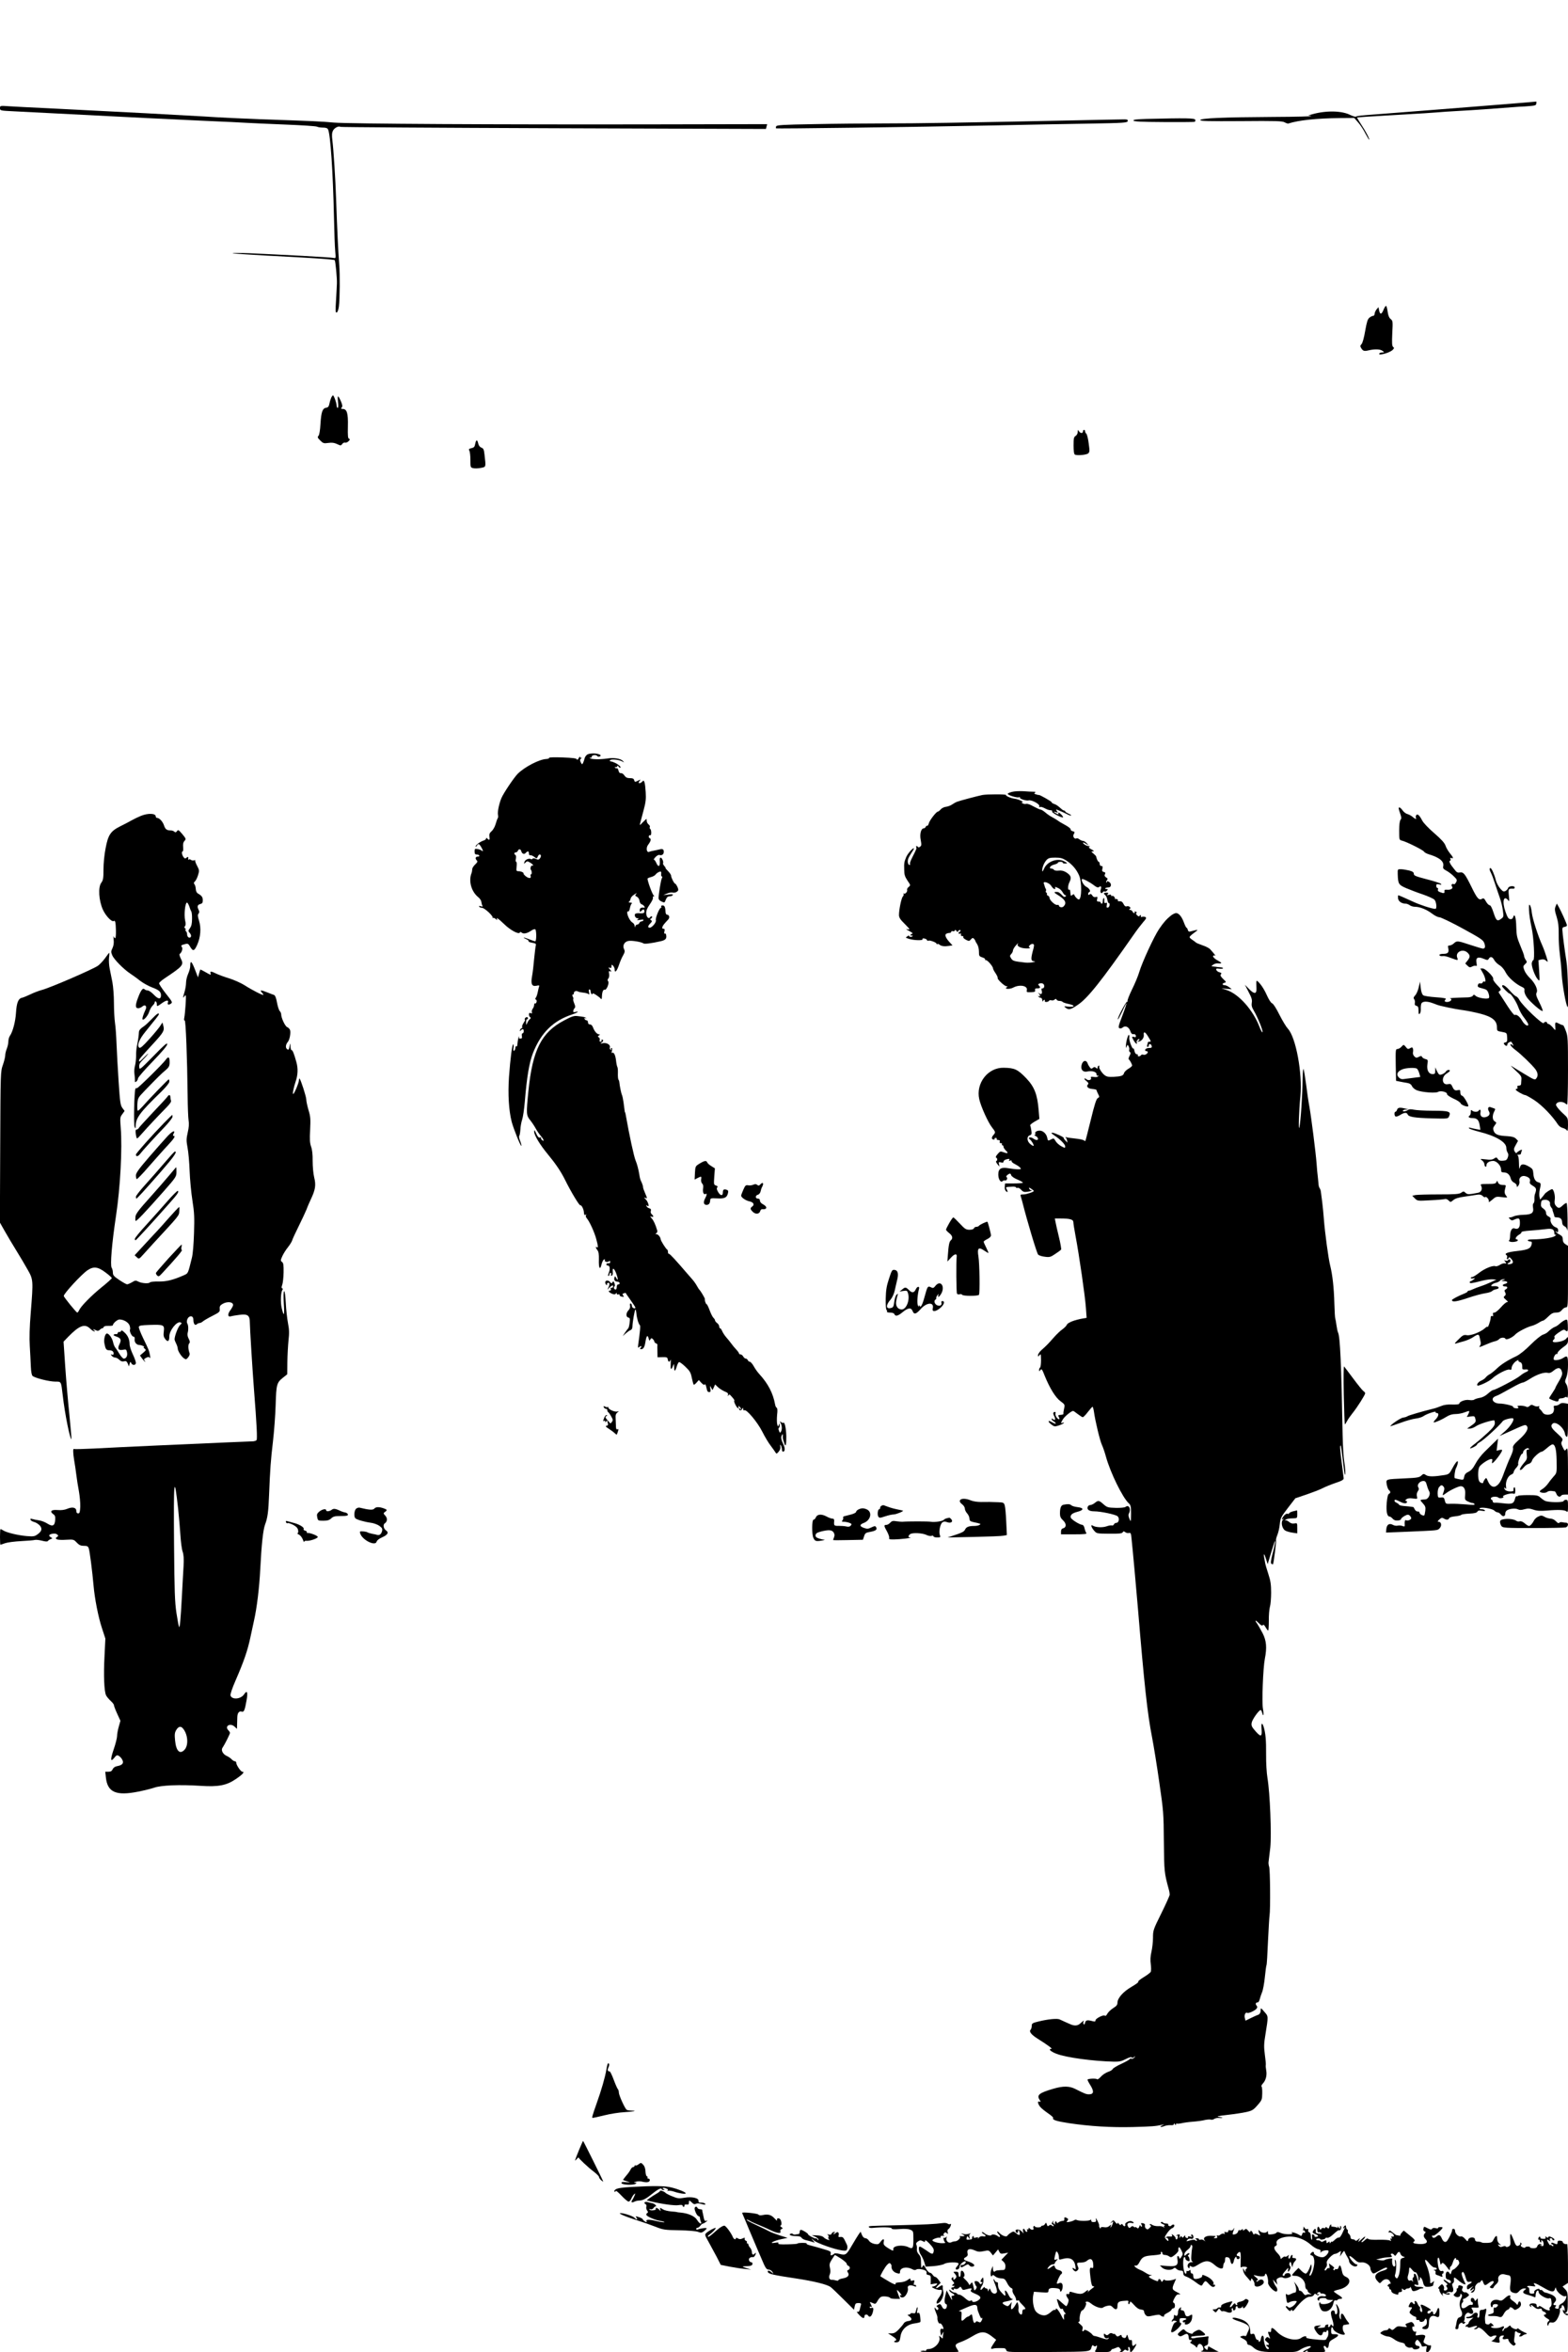 <?xml version="1.0" standalone="no"?>
<!DOCTYPE svg PUBLIC "-//W3C//DTD SVG 20010904//EN"
 "http://www.w3.org/TR/2001/REC-SVG-20010904/DTD/svg10.dtd">
<svg version="1.0" xmlns="http://www.w3.org/2000/svg"
 width="1500pt" height="2249pt" viewBox="0 0 1500 2249"
 preserveAspectRatio="xMidYMid meet">
<g transform="translate(0,2249) scale(0.1,-0.1)"
fill="#000000" stroke="none">
<path d="M14400 21494 c-162 -13 -468 -37 -680 -54 -212 -17 -443 -35 -515
-40 -192 -14 -223 -18 -234 -25 -6 -3 -29 4 -52 15 -81 42 -232 45 -364 8
l-40 -11 30 -6 c17 -4 -148 -8 -365 -9 -484 -3 -692 -12 -698 -30 -3 -10 75
-12 390 -10 330 3 397 1 418 -12 14 -8 30 -13 35 -11 95 31 270 50 492 52
l138 1 36 -41 c21 -23 52 -70 70 -106 19 -35 35 -62 37 -61 6 6 -33 81 -76
145 -23 35 -41 65 -39 67 3 3 96 9 442 29 143 8 285 17 315 20 30 3 132 10
225 15 148 8 295 19 520 36 33 3 67 5 75 5 8 0 42 2 75 5 51 4 61 8 62 25 1
10 1 18 0 18 -1 -1 -135 -12 -297 -25z"/>
<path d="M0 21456 c0 -23 2 -24 128 -30 70 -4 255 -13 412 -21 740 -38 1092
-56 1410 -70 190 -8 379 -17 420 -20 41 -2 203 -10 360 -16 157 -6 292 -15
302 -20 9 -5 35 -9 57 -9 28 0 43 -5 49 -17 23 -44 47 -402 57 -843 3 -140 8
-286 12 -323 6 -68 6 -68 -18 -63 -23 6 -491 31 -807 45 -85 3 -156 3 -157 0
-2 -3 145 -13 328 -23 456 -23 641 -36 649 -44 7 -7 23 -172 21 -222 0 -14 -4
-83 -8 -154 -7 -109 -6 -128 6 -124 8 3 17 26 21 59 9 71 11 304 3 399 -10
133 -19 321 -30 635 -6 181 -24 461 -35 549 -7 54 -5 76 6 98 14 26 53 46 71
35 5 -3 923 -9 2040 -13 l2030 -7 6 23 6 23 -1032 -2 c-1554 -3 -2975 5 -3112
17 -121 11 -178 14 -710 32 -159 6 -396 17 -525 26 -216 13 -794 44 -1500 79
-157 7 -324 16 -372 19 -87 6 -88 6 -88 -18z"/>
<path d="M10967 21353 c-96 -3 -127 -7 -124 -16 3 -9 75 -13 288 -14 156 -1
290 0 296 2 7 2 10 11 7 20 -6 16 -85 17 -467 8z"/>
<path d="M10270 21339 c-1118 -23 -1487 -29 -1795 -29 -187 0 -498 -3 -692 -7
-298 -5 -353 -9 -358 -21 -3 -8 -4 -17 -1 -19 5 -5 1293 12 2091 28 292 6 696
14 900 17 341 6 370 8 373 25 3 15 -5 17 -70 15 -40 0 -242 -5 -448 -9z"/>
<path d="M13236 19530 c-19 -48 -34 -51 -43 -8 l-6 31 -19 -22 c-10 -13 -18
-32 -18 -42 0 -10 -6 -19 -14 -19 -8 0 -24 -8 -36 -18 -17 -14 -25 -40 -40
-125 -11 -65 -25 -116 -35 -127 -14 -15 -14 -21 -3 -39 17 -28 29 -31 74 -20
58 13 108 11 130 -6 19 -14 19 -14 -3 -15 -12 0 -25 -4 -28 -10 -15 -24 95 5
125 32 18 17 19 22 7 31 -11 10 -12 36 -8 131 6 113 5 119 -15 135 -15 12 -24
34 -29 69 -4 29 -10 54 -15 57 -4 3 -15 -13 -24 -35z"/>
<path d="M3170 18691 c-5 -11 -14 -37 -18 -58 -6 -29 -13 -39 -30 -41 -37 -5
-49 -40 -56 -152 -4 -66 -11 -110 -20 -118 -11 -11 -8 -18 17 -43 28 -28 34
-30 78 -24 35 5 57 2 84 -11 34 -16 36 -16 49 1 7 10 19 16 27 13 8 -3 23 3
33 13 15 15 16 20 5 24 -11 4 -13 29 -11 120 3 124 -9 165 -50 165 -16 0 -18
3 -9 14 9 10 7 24 -8 60 -11 25 -23 46 -27 46 -4 0 -4 -25 0 -55 4 -35 2 -55
-4 -55 -5 0 -10 11 -10 24 0 23 -26 96 -35 96 -2 0 -9 -9 -15 -19z"/>
<path d="M10310 18360 c0 -14 -9 -31 -20 -38 -17 -10 -20 -23 -20 -91 0 -50 4
-83 12 -87 19 -12 111 -4 128 11 14 12 15 25 5 94 -5 44 -16 86 -22 93 -7 6
-13 18 -13 25 0 7 -4 13 -10 13 -5 0 -10 -7 -10 -15 0 -21 -27 -19 -39 3 -9
15 -10 14 -11 -8z"/>
<path d="M4546 18246 c-5 -28 -12 -36 -36 -41 -25 -6 -28 -9 -20 -25 6 -10 10
-50 10 -89 0 -68 1 -71 26 -77 15 -4 47 -3 73 2 52 10 50 5 36 127 -5 48 -10
60 -30 67 -14 5 -26 20 -30 39 -9 41 -21 39 -29 -3z"/>
<path d="M5622 15278 c-12 -6 -25 -23 -29 -37 -3 -14 -10 -34 -15 -45 -9 -17
-11 -17 -22 5 -10 20 -9 26 3 37 9 8 10 11 4 7 -7 -3 -13 0 -13 7 -1 7 -7 2
-14 -11 -9 -16 -15 -19 -18 -11 -3 10 -40 14 -137 18 -77 3 -132 1 -128 -4 3
-5 -10 -10 -27 -11 -68 -3 -207 -76 -273 -141 -35 -35 -135 -183 -156 -232
-22 -51 -40 -137 -33 -162 3 -12 2 -27 -3 -32 -4 -6 -13 -31 -20 -56 -7 -25
-24 -55 -38 -67 -20 -17 -24 -29 -21 -53 5 -32 -1 -37 -20 -18 -9 9 -12 9 -12
1 0 -7 -10 -15 -22 -19 -33 -10 -78 -43 -78 -57 0 -7 5 -4 11 6 14 24 22 22
42 -12 20 -34 22 -47 5 -34 -7 6 -25 13 -40 15 -25 5 -28 2 -28 -23 0 -22 5
-29 19 -29 11 0 23 -4 26 -10 3 -5 -3 -10 -14 -10 -23 0 -28 -19 -9 -38 9 -9
5 -17 -15 -36 -15 -14 -28 -33 -29 -43 -1 -18 -4 -34 -8 -43 -29 -76 0 -177
66 -229 15 -12 28 -32 29 -45 2 -14 6 -30 10 -36 5 -9 1 -10 -15 -5 -15 5 -20
4 -16 -4 4 -6 16 -11 27 -11 24 0 110 -80 102 -95 -4 -5 -2 -7 2 -2 5 4 17 -1
28 -10 11 -10 17 -12 13 -5 -16 27 13 9 65 -42 59 -58 139 -102 151 -83 5 8
10 8 20 -1 17 -14 53 -6 90 20 16 11 32 16 38 13 13 -8 13 -115 0 -115 -5 0
-32 9 -60 20 -27 11 -50 17 -50 15 0 -3 12 -10 26 -15 14 -6 23 -14 20 -19 -3
-5 13 -11 35 -15 32 -5 39 -10 35 -24 -3 -10 -10 -67 -16 -127 -5 -61 -14
-136 -20 -168 -14 -76 -2 -101 42 -92 25 6 30 4 25 -8 -3 -9 -9 -33 -13 -54
-4 -21 -12 -44 -18 -52 -8 -11 -8 -15 0 -18 7 -2 10 -13 7 -23 -3 -11 -9 -17
-14 -14 -5 3 -9 -3 -9 -13 0 -11 -6 -28 -14 -38 -8 -11 -11 -26 -8 -34 4 -10
1 -13 -11 -8 -12 5 -17 1 -17 -13 0 -10 5 -22 12 -26 8 -5 7 -10 -3 -18 -8 -6
-19 -22 -25 -36 -10 -24 -11 -24 -11 7 0 18 4 30 9 27 4 -3 8 2 8 10 0 10 -6
13 -15 10 -13 -5 -20 -19 -12 -27 1 -2 -6 -15 -16 -30 -10 -15 -15 -32 -12
-37 3 -6 2 -10 -3 -10 -6 0 -13 -8 -17 -17 -5 -15 -4 -16 6 -5 19 18 29 15 29
-8 0 -11 -5 -20 -11 -20 -7 0 -9 -10 -7 -25 4 -20 1 -25 -14 -25 -13 0 -17 4
-12 13 4 6 4 9 -1 5 -7 -7 -10 -24 -17 -85 -1 -7 -5 -10 -10 -7 -4 3 -8 -4 -8
-15 0 -11 -5 -23 -11 -27 -8 -5 -10 3 -7 25 3 18 2 34 -2 36 -10 6 -28 -135
-41 -313 -11 -166 -2 -318 26 -428 18 -68 86 -237 93 -230 2 3 -3 24 -12 47
-10 23 -13 45 -9 48 4 3 9 30 11 59 1 30 9 73 17 97 8 23 19 98 25 166 20 244
42 375 78 469 77 196 194 311 377 371 47 15 72 33 33 24 -21 -5 -26 -3 -24 9
1 9 7 21 13 27 8 8 7 21 -4 46 -8 19 -12 38 -9 40 3 3 1 14 -5 24 -6 13 -6 19
1 19 5 0 10 6 10 14 0 18 20 26 40 16 8 -5 31 -9 50 -11 19 -2 41 -7 48 -13
10 -7 12 -4 7 17 -5 17 -3 27 4 27 6 0 11 -9 11 -19 0 -11 5 -23 10 -26 6 -3
10 -1 10 6 0 10 67 -34 81 -54 3 -4 6 6 7 22 1 46 12 73 27 68 17 -7 47 67 32
82 -7 7 -6 15 3 26 7 9 10 27 7 45 -5 24 -4 28 11 23 14 -5 14 -3 -3 17 -17
20 -18 23 -2 17 13 -5 17 -1 17 14 0 18 2 19 15 5 8 -8 15 -24 15 -36 0 -38
21 -16 41 43 10 31 28 73 40 93 17 30 18 41 9 59 -17 32 2 71 40 78 31 7 127
-9 145 -23 10 -8 74 0 167 21 46 11 58 25 50 62 -2 9 -8 15 -13 11 -6 -3 -7 5
-3 20 5 20 2 26 -10 26 -10 0 -13 6 -9 18 6 16 14 26 55 70 18 19 10 47 -13
47 -7 0 -13 15 -13 35 -1 19 -5 40 -11 46 -11 13 -38 7 -29 -7 3 -5 1 -9 -4
-9 -14 0 -54 -99 -48 -118 7 -20 -37 -72 -59 -72 -21 0 -18 17 6 41 17 17 19
23 8 30 -12 8 -12 11 1 18 8 6 11 13 7 18 -5 4 -12 2 -16 -5 -14 -23 -38 -2
-39 35 -1 27 8 49 34 86 19 27 33 55 30 63 -3 8 0 14 7 14 8 0 9 3 1 8 -14 9
-65 152 -59 162 3 5 19 11 35 15 17 4 36 15 42 24 7 10 23 21 34 25 18 6 21 3
19 -19 -2 -14 1 -25 6 -25 6 0 6 -7 0 -18 -9 -17 -31 -153 -31 -191 0 -10 11
-23 25 -29 33 -15 31 -17 45 18 9 21 19 30 36 30 12 0 26 5 30 12 5 8 -6 10
-42 5 l-49 -6 34 15 c19 9 44 13 56 10 12 -3 30 0 40 8 16 12 17 17 6 45 -8
17 -17 31 -21 31 -10 0 -40 58 -40 77 0 8 -13 28 -29 44 -16 16 -27 29 -24 29
3 0 -2 9 -11 19 -10 11 -16 23 -13 28 7 12 -11 53 -23 53 -6 0 -10 -10 -9 -22
6 -63 -11 -77 -33 -28 -7 17 -17 30 -22 30 -5 0 1 11 14 25 13 14 30 23 37 21
23 -9 43 5 43 30 0 22 -11 30 -35 24 -5 -2 -28 -6 -50 -11 -22 -4 -47 -10 -56
-14 -24 -9 -31 40 -9 68 26 34 32 57 15 63 -7 3 -11 12 -8 20 3 8 9 11 14 8 5
-3 9 8 9 25 0 16 -5 33 -10 36 -6 4 -7 11 -4 17 4 6 -1 17 -10 24 -9 6 -18 21
-19 33 -1 12 -2 21 -4 21 -1 0 -16 -15 -34 -32 -30 -32 -31 -32 -25 -8 4 14
18 68 32 120 21 77 25 110 21 175 -6 95 -15 125 -31 104 -13 -16 -36 -23 -36
-11 0 4 6 14 13 21 8 9 1 8 -19 -3 -30 -15 -32 -14 -37 4 -4 15 -14 20 -40 20
-26 0 -40 6 -52 23 -8 12 -20 23 -25 23 -6 1 -14 2 -19 3 -5 0 -12 12 -15 26
-4 14 -11 23 -16 20 -5 -3 -12 0 -16 6 -4 7 -3 9 4 5 5 -3 13 0 16 6 5 10 7
10 12 1 3 -7 10 -13 16 -13 17 0 -11 28 -45 45 -16 8 -36 15 -44 15 -8 0 -11
5 -8 11 9 13 82 7 115 -10 24 -13 24 -12 8 4 -21 22 -88 33 -148 23 -72 -11
-158 -9 -166 4 -4 7 -3 8 4 4 7 -4 12 -1 12 8 0 18 45 23 55 6 3 -5 13 -6 21
-3 26 10 -2 26 -48 29 -24 2 -53 -2 -66 -8z m-635 -927 c7 -26 29 -33 43 -15
18 20 30 17 30 -7 0 -12 5 -19 13 -16 6 2 23 -5 37 -15 24 -19 25 -19 34 1 5
12 13 21 17 21 16 0 18 -17 5 -36 -12 -15 -18 -16 -40 -6 -16 7 -27 8 -31 1
-4 -5 -11 -7 -16 -3 -19 11 -57 -6 -62 -28 -6 -20 -5 -20 10 -5 15 15 19 15
45 -1 15 -9 28 -20 28 -25 0 -4 -4 -6 -9 -3 -10 6 -22 -30 -13 -39 10 -10 12
-45 2 -45 -5 0 -7 -6 -4 -14 9 -25 -15 -28 -44 -6 -15 12 -25 24 -24 27 6 9
-22 23 -47 23 -22 0 -23 3 -19 45 3 26 1 45 -4 45 -5 0 -7 13 -3 29 3 17 2 32
-4 36 -16 9 -13 25 3 25 8 0 16 7 20 15 8 21 27 19 33 -4z m1095 -413 c-9 -9
-6 -14 11 -22 13 -7 23 -23 25 -40 2 -17 11 -30 22 -33 17 -5 38 -34 22 -32
-28 4 -42 -3 -42 -23 0 -20 1 -20 19 -4 14 13 20 14 23 4 9 -25 -2 -33 -41
-30 -21 2 -41 -1 -45 -6 -10 -16 4 -42 23 -42 14 0 14 -2 1 -11 -11 -8 -5 -9
23 -4 27 4 37 3 32 -4 -3 -6 -12 -11 -20 -11 -7 0 -15 -7 -19 -15 -3 -8 -12
-15 -20 -15 -8 0 -17 -8 -19 -17 -4 -14 -5 -13 -6 4 0 12 -10 27 -22 33 -21
12 -49 66 -49 95 0 9 4 14 9 10 6 -3 13 11 17 32 4 21 12 41 18 45 6 4 0 8
-14 8 -15 0 -20 3 -13 8 6 4 13 16 15 27 1 11 14 28 28 37 29 21 39 23 22 6z"/>
<path d="M9683 14919 c-24 -6 -43 -14 -43 -19 0 -13 89 -40 108 -33 9 3 14 2
9 -2 -10 -11 59 -34 83 -28 28 8 110 -36 102 -55 -3 -10 -1 -13 6 -8 6 4 26
-1 44 -11 32 -16 37 -18 66 -21 7 -1 10 -7 7 -12 -6 -10 95 -63 104 -55 6 6
-30 45 -41 45 -5 0 -6 -5 -2 -11 4 -7 -2 -7 -17 1 -34 18 -38 24 -9 15 22 -7
23 -6 11 9 -7 9 -10 16 -6 16 7 0 77 -31 118 -52 11 -5 21 -7 24 -5 2 3 -10
11 -26 18 -17 8 -31 17 -31 21 0 5 -4 8 -10 8 -5 0 -19 8 -29 18 -35 31 -47
39 -69 46 -12 4 -22 11 -22 16 0 7 -116 73 -122 69 -2 -1 -14 1 -27 6 -18 5
-21 9 -10 16 10 6 5 9 -16 9 -16 0 -59 2 -95 5 -36 2 -84 0 -107 -6z"/>
<path d="M9399 14889 c-45 -9 -219 -55 -244 -65 -11 -4 -32 -16 -47 -26 -14
-10 -41 -20 -59 -22 -18 -2 -40 -13 -50 -25 -9 -11 -22 -21 -27 -21 -15 0 -80
-84 -87 -113 -4 -15 -11 -25 -15 -22 -4 3 -10 -2 -14 -10 -3 -8 -12 -15 -19
-15 -26 0 -41 -55 -29 -112 8 -45 8 -54 -7 -64 -9 -7 -17 -8 -19 -3 -2 5 -8 9
-13 9 -6 0 -8 -4 -4 -10 6 -10 4 -15 -38 -98 -15 -29 -25 -57 -22 -63 4 -5 2
-9 -4 -9 -15 0 -22 35 -12 61 5 13 21 41 35 62 14 20 22 37 18 37 -14 0 -60
-54 -73 -85 -19 -47 -21 -56 -19 -119 0 -48 6 -67 31 -105 30 -44 31 -45 12
-61 -11 -8 -18 -21 -15 -28 5 -17 -18 -43 -31 -35 -5 3 -7 1 -3 -5 3 -6 0 -16
-7 -24 -14 -14 -37 -125 -37 -176 0 -25 12 -44 56 -87 50 -51 53 -55 27 -50
-21 5 -18 1 16 -17 28 -15 38 -24 27 -26 -9 -2 -16 -8 -16 -13 0 -6 5 -7 10
-4 6 3 10 2 10 -4 0 -5 -9 -9 -19 -8 -11 0 -17 5 -14 10 3 5 -5 3 -16 -5 -21
-13 -21 -13 16 -25 48 -15 137 -17 128 -3 -4 6 3 9 16 7 13 -2 25 -9 27 -15 2
-7 8 -10 13 -6 12 7 79 -17 79 -30 0 -5 3 -6 7 -3 3 4 13 2 20 -5 18 -15 48
-19 92 -12 l33 5 -25 27 c-39 42 -52 73 -36 83 8 5 22 9 32 9 9 0 17 5 17 11
0 6 6 9 14 6 8 -3 17 -1 20 6 3 9 8 8 15 -3 10 -13 12 -13 20 0 6 8 14 11 18
6 4 -5 2 -11 -4 -13 -7 -3 -13 -9 -13 -15 0 -6 7 -8 14 -5 10 4 13 1 9 -9 -3
-9 1 -14 12 -14 9 0 14 -4 10 -10 -3 -5 8 -16 25 -25 30 -15 32 -15 48 3 14
16 19 17 30 6 6 -7 12 -16 12 -19 0 -3 8 -18 18 -33 10 -15 17 -45 17 -71 0
-41 2 -45 33 -55 18 -6 30 -15 26 -19 -4 -4 0 -7 8 -7 16 0 68 -61 68 -80 0
-6 11 -27 25 -47 13 -20 22 -40 19 -44 -6 -11 66 -79 85 -79 13 0 13 -2 2 -9
-29 -18 27 -22 61 -4 64 34 143 18 131 -26 -4 -17 0 -19 39 -18 37 2 44 5 40
19 -3 14 2 18 22 18 28 0 33 9 14 28 -9 9 -7 13 5 18 9 3 24 4 32 0 20 -7 19
-46 -1 -46 -11 0 -14 -6 -9 -20 9 -29 -3 -44 -23 -28 -14 10 -15 10 -4 -2 15
-18 16 -34 0 -24 -7 4 -8 3 -4 -4 4 -7 14 -12 22 -12 8 0 14 -10 15 -22 0 -13
3 -17 6 -10 2 6 9 12 14 12 6 0 7 -4 4 -10 -3 -5 3 -10 14 -10 11 0 23 5 26
11 4 6 14 8 22 5 9 -4 22 -1 31 6 12 10 16 10 19 1 3 -7 15 -13 28 -13 13 0
26 -4 30 -9 3 -5 31 -15 62 -21 64 -14 55 -32 -12 -24 -37 5 -39 4 -21 -11 30
-23 48 -19 116 27 95 63 226 228 538 675 29 42 69 94 88 116 28 31 33 41 23
48 -8 5 -22 6 -33 3 -12 -4 -16 -2 -12 5 4 6 2 11 -3 11 -6 0 -11 -4 -11 -10
0 -5 -9 -2 -20 7 -12 11 -16 20 -9 24 7 4 4 9 -6 12 -9 4 -13 3 -10 -3 3 -6 1
-10 -5 -10 -6 0 -13 7 -16 15 -4 8 -14 15 -23 15 -12 0 -13 2 -3 9 18 11 -9
34 -31 25 -10 -3 -20 4 -29 23 -10 20 -20 27 -37 26 -12 -2 -20 1 -17 6 3 5
-1 11 -8 14 -8 3 -17 3 -19 -1 -2 -4 -2 -2 -1 5 3 14 -20 35 -29 26 -4 -3 -7
-1 -7 6 0 8 -7 10 -22 5 -19 -6 -21 -4 -11 7 9 11 7 14 -13 14 -27 0 -30 -7
-10 -24 8 -7 17 -27 20 -47 4 -19 11 -32 15 -30 4 3 7 -5 6 -17 -1 -12 -9 -23
-17 -25 -12 -2 -14 3 -10 24 4 22 2 26 -10 21 -12 -4 -15 1 -14 23 1 16 -2 27
-6 24 -4 -3 -8 -16 -8 -30 0 -13 -4 -24 -10 -24 -5 0 -10 5 -10 10 0 6 -9 10
-20 10 -17 0 -19 5 -14 24 5 21 3 24 -14 19 -14 -3 -25 2 -33 16 -10 15 -16
17 -26 9 -10 -8 -13 -6 -13 5 0 8 5 17 12 19 16 6 -3 37 -33 51 -22 12 -49 61
-38 72 7 6 72 -27 115 -60 26 -20 38 -24 48 -16 18 15 26 3 16 -25 -10 -26 7
-46 20 -24 4 7 12 10 18 6 5 -3 15 1 22 9 10 12 9 15 -5 15 -10 0 -15 3 -11 8
4 4 18 7 29 7 29 0 34 36 7 53 -15 9 -20 9 -20 0 0 -6 -3 -8 -6 -5 -4 4 -1 13
5 21 10 12 9 17 -8 27 -14 10 -17 17 -11 30 7 13 5 18 -11 22 -16 4 -18 11
-13 31 5 20 2 26 -10 26 -9 0 -16 8 -16 20 0 11 -4 20 -9 20 -7 0 -19 24 -25
51 0 4 -12 16 -26 28 -23 19 -24 20 -5 21 15 1 12 5 -14 19 -23 12 -30 20 -20
24 9 4 8 6 -6 7 -21 1 -55 22 -55 34 0 3 12 -1 28 -11 l27 -17 -19 22 c-11 12
-26 22 -35 22 -9 0 -25 7 -35 15 -10 8 -23 12 -28 9 -17 -11 -38 17 -28 36 14
25 13 27 -10 33 -11 3 -19 11 -18 18 2 6 -22 25 -52 41 -30 16 -62 35 -70 42
-8 6 -31 20 -51 31 -21 10 -51 31 -69 47 -18 15 -39 28 -47 28 -7 0 -37 14
-67 30 -29 17 -60 28 -69 24 -9 -3 -24 -1 -34 5 -14 8 -14 10 -3 11 24 0 -35
28 -72 33 -38 5 -89 27 -84 36 5 8 -183 8 -225 0z m802 -627 c54 -35 96 -83
121 -140 29 -65 27 -232 -2 -232 -11 0 -37 26 -42 42 -4 10 -8 10 -20 1 -15
-13 -15 -13 -20 36 -1 11 -5 18 -9 15 -16 -10 -15 39 2 72 22 44 14 65 -34 95
-22 13 -44 18 -69 15 -22 -3 -41 1 -45 7 -5 7 -15 12 -23 12 -31 0 -14 29 23
38 20 5 37 13 37 18 0 5 12 9 26 9 14 0 23 -4 20 -8 -2 -4 6 -8 20 -8 31 0 30
2 -8 22 -63 32 -158 -2 -189 -69 -13 -30 -19 -36 -19 -20 0 31 18 74 42 101
18 18 32 22 83 22 50 0 69 -5 106 -28z m-144 -243 c10 -16 23 -29 31 -29 7 0
10 5 7 10 -8 13 -2 13 30 -2 15 -7 33 -25 41 -40 8 -15 20 -28 26 -28 9 0 9
-3 1 -11 -9 -9 -18 -5 -35 14 -13 14 -30 27 -38 28 -39 4 -42 -3 -10 -22 81
-49 99 -81 64 -116 -13 -14 -44 -7 -44 9 0 5 -8 8 -17 6 -20 -4 -73 45 -73 68
0 8 -7 17 -15 20 -8 4 -13 10 -10 14 3 5 1 11 -5 15 -6 4 -8 11 -5 16 4 5 3
15 -2 22 -4 6 -8 17 -9 22 -1 6 -5 17 -8 26 -13 30 52 10 71 -22z m-321 -558
c-11 -17 30 -38 79 -39 33 -1 45 2 36 7 -12 8 -12 12 2 25 8 9 22 13 30 10 12
-4 12 -15 -4 -71 -19 -74 -17 -93 15 -94 14 -1 10 -4 -12 -9 -18 -4 -50 -6
-70 -4 -113 13 -122 15 -139 40 -14 23 -14 26 1 43 9 9 16 24 16 32 0 8 10 27
22 42 21 26 35 37 24 18z"/>
<path d="M13380 14761 c0 -5 7 -28 15 -51 12 -35 13 -46 3 -58 -8 -10 -13 -47
-13 -104 0 -87 1 -89 25 -95 44 -10 207 -92 213 -106 3 -7 25 -19 48 -26 101
-30 147 -69 135 -115 -4 -17 2 -26 31 -41 21 -11 52 -35 71 -54 31 -30 33 -36
21 -57 -6 -13 -16 -21 -21 -18 -15 10 -30 -7 -18 -21 15 -18 -9 -35 -46 -32
-23 2 -28 -2 -26 -15 3 -20 -6 -22 -42 -8 -17 6 -24 14 -20 25 3 8 1 15 -5 15
-6 0 -11 9 -11 20 0 17 4 19 28 14 21 -5 24 -4 16 6 -7 6 -67 26 -135 43 -107
28 -124 35 -124 52 0 15 -11 23 -45 32 -25 6 -60 12 -77 12 -33 1 -33 1 -32
-46 3 -94 8 -103 79 -134 36 -15 107 -43 159 -60 52 -18 103 -41 113 -51 19
-19 26 -88 9 -88 -31 0 -148 38 -216 70 -78 36 -133 60 -139 60 -2 0 -3 -12
-2 -27 1 -29 33 -53 72 -53 11 0 29 -7 40 -15 10 -8 33 -15 50 -15 48 0 113
-27 163 -65 24 -19 56 -35 70 -35 14 0 114 -48 222 -107 174 -95 198 -111 208
-140 13 -35 8 -53 -13 -53 -7 0 -61 16 -119 35 -123 41 -131 42 -159 15 -12
-11 -30 -20 -41 -20 -15 0 -18 -5 -13 -24 10 -41 -2 -56 -45 -56 -21 0 -39 -4
-39 -10 0 -10 13 -14 41 -11 9 1 41 -7 70 -19 68 -25 70 -25 59 4 -20 55 56
90 100 46 25 -25 25 -41 -1 -74 l-22 -28 21 -21 c19 -18 24 -19 46 -8 13 7 29
10 36 6 8 -5 9 3 5 27 -10 51 11 64 65 42 39 -16 43 -16 52 -1 14 25 36 20 52
-12 9 -16 31 -38 50 -49 22 -13 45 -40 60 -70 24 -48 98 -113 157 -139 20 -9
25 -17 22 -35 -2 -14 6 -38 23 -63 29 -43 142 -141 151 -131 4 3 -10 40 -31
81 -31 62 -35 78 -26 95 15 28 -16 92 -67 141 -21 20 -44 53 -51 73 -13 35
-12 39 7 57 20 18 20 22 6 42 -8 12 -15 28 -15 37 0 8 -17 53 -37 100 -31 75
-36 96 -38 178 -2 92 -16 136 -30 92 -5 -15 -13 -20 -28 -18 -17 2 -27 18 -46
73 -33 95 -17 160 26 108 12 -16 13 -10 7 45 -6 65 -5 67 44 65 6 -1 12 5 12
11 0 20 -58 16 -63 -5 -3 -9 -14 -22 -25 -28 -17 -9 -25 -6 -51 24 -16 19 -35
54 -41 77 -14 57 -41 118 -52 118 -12 0 -10 -18 6 -48 8 -15 25 -61 38 -102
14 -41 34 -102 46 -135 12 -33 25 -87 29 -121 8 -56 7 -62 -14 -77 -39 -30
-50 -22 -75 56 -15 46 -28 72 -38 72 -8 0 -24 16 -35 36 -16 29 -23 34 -36 26
-30 -19 -48 1 -101 110 -64 130 -78 147 -113 141 -19 -4 -30 1 -45 21 -11 14
-24 31 -29 37 -21 26 -32 54 -20 54 6 0 8 7 5 16 -4 12 -2 15 9 10 23 -8 18 6
-15 46 -16 20 -36 53 -42 73 -10 27 -39 59 -108 119 -56 48 -103 98 -115 121
-26 51 -47 69 -58 49 -4 -8 -5 -19 -2 -24 11 -17 -10 -11 -32 10 -12 10 -33
22 -48 26 -14 3 -36 19 -47 35 -21 29 -38 37 -38 20z"/>
<path d="M1350 14690 c-25 -10 -65 -29 -90 -43 -25 -14 -75 -41 -111 -58 -91
-46 -115 -81 -139 -211 -12 -59 -20 -145 -20 -201 0 -84 -3 -102 -21 -127 -32
-42 -24 -170 15 -257 28 -61 85 -121 105 -109 13 9 18 -12 20 -91 1 -43 -2
-73 -8 -73 -5 0 -12 8 -15 18 -2 9 -2 -4 1 -31 4 -32 0 -58 -11 -82 -15 -31
-15 -38 -2 -69 16 -39 109 -133 171 -174 22 -15 65 -45 95 -69 30 -23 81 -51
113 -63 67 -25 87 -42 87 -76 0 -41 -26 -39 -68 5 -21 23 -48 41 -58 41 -11 0
-25 5 -32 12 -15 15 -34 -8 -61 -80 -28 -72 -28 -102 1 -102 12 0 30 8 40 17
26 23 46 3 31 -29 -23 -48 -35 -89 -29 -95 11 -12 53 37 64 76 7 21 21 46 32
56 11 10 20 24 20 32 0 8 5 11 10 8 6 -3 10 -15 10 -26 0 -25 3 -24 51 11 41
29 65 31 55 4 -8 -20 8 -25 29 -10 17 12 13 19 -49 97 -36 46 -65 90 -64 98 2
8 26 29 53 47 177 118 186 129 154 190 -10 21 -15 40 -10 43 20 14 32 52 21
66 -12 15 -7 19 33 29 24 6 30 2 45 -24 28 -49 41 -45 69 18 32 72 39 158 17
229 -13 42 -14 56 -5 67 9 11 9 20 2 35 -17 32 -13 50 14 57 20 5 25 13 25 36
0 30 -10 44 -45 64 -13 7 -21 23 -22 43 -1 18 -6 38 -12 45 -9 11 -8 18 5 30
9 9 22 36 29 60 13 41 12 47 -10 89 -13 24 -21 48 -17 51 3 4 -1 4 -11 0 -9
-3 -23 -1 -31 5 -7 6 -16 7 -20 3 -4 -4 -7 -2 -6 3 5 22 -1 27 -15 15 -13 -11
-18 -10 -30 6 -15 20 -20 54 -7 54 4 0 6 18 4 40 -3 29 1 47 13 60 16 18 15
21 -21 65 -35 41 -40 44 -51 28 -10 -13 -16 -14 -25 -5 -7 7 -22 12 -34 12
-38 0 -53 11 -65 48 -12 37 -44 71 -66 72 -7 0 -13 6 -13 14 0 30 -73 33 -140
6z m461 -867 c6 -21 15 -42 19 -48 4 -5 8 -37 7 -70 0 -44 -5 -68 -19 -88 -19
-27 -19 -29 -3 -47 10 -11 15 -26 12 -34 -9 -23 -37 -8 -37 19 0 13 -5 27 -10
30 -6 4 -8 10 -5 15 3 5 1 12 -5 15 -8 5 -8 11 0 20 7 9 8 26 1 54 -12 56 0
171 18 171 5 0 15 -17 22 -37z"/>
<path d="M14627 13788 c1 -35 12 -108 24 -163 22 -98 33 -315 17 -315 -4 0
-10 -11 -14 -25 -7 -29 29 -129 58 -160 18 -19 18 -18 12 82 l-7 102 27 7 c19
4 33 1 46 -11 20 -18 20 -17 4 36 -9 30 -26 78 -39 107 -41 91 -94 254 -101
314 -3 31 -11 64 -18 73 -9 12 -11 2 -9 -47z"/>
<path d="M14881 13823 c-10 -24 -8 -41 10 -98 16 -52 21 -93 20 -169 -1 -56 4
-137 10 -181 6 -44 15 -136 19 -205 7 -106 41 -294 56 -309 11 -12 3 360 -11
438 -16 99 -38 264 -39 301 -1 19 5 26 22 28 12 2 22 8 22 14 0 13 -57 140
-81 181 l-16 28 -12 -28z"/>
<path d="M11204 13738 c-43 -34 -72 -66 -116 -131 -48 -71 -161 -315 -190
-412 -11 -38 -43 -114 -70 -168 -26 -54 -45 -103 -42 -109 4 -6 3 -8 -3 -5 -9
6 -98 -161 -89 -170 2 -3 21 32 42 76 20 45 39 80 41 78 1 -2 -16 -55 -40
-118 -38 -98 -41 -115 -28 -120 9 -4 23 -1 31 7 25 21 58 6 72 -32 9 -25 17
-34 32 -32 12 2 20 -4 22 -15 2 -13 -2 -16 -17 -12 -23 8 -24 1 -2 -36 17 -29
37 -40 27 -16 -3 8 2 20 11 27 9 7 15 8 15 2 0 -6 -6 -13 -12 -15 -10 -4 -10
-6 0 -6 27 -2 57 33 54 62 -5 38 12 34 39 -10 32 -52 33 -53 15 -53 -9 0 -16
-4 -16 -9 0 -5 -3 -16 -6 -25 -3 -9 -1 -16 5 -16 6 0 11 7 11 16 0 20 24 13
28 -9 3 -13 -4 -17 -26 -17 -17 0 -32 -6 -36 -15 -3 -9 0 -15 9 -15 8 0 15 -4
15 -9 0 -15 -27 -32 -43 -25 -8 3 -18 1 -22 -5 -3 -6 -13 -11 -21 -11 -8 0
-12 5 -9 10 3 6 -1 10 -10 10 -9 0 -18 12 -22 30 -3 17 -8 28 -11 25 -10 -9
-43 80 -39 103 2 12 1 25 -3 27 -9 6 -30 -73 -29 -107 0 -21 1 -22 8 -3 8 19
8 19 18 0 6 -11 8 -26 5 -34 -2 -7 1 -17 7 -20 9 -6 8 -15 -3 -36 -9 -16 -12
-32 -7 -35 10 -6 31 -46 31 -58 0 -6 -16 -20 -36 -31 -20 -12 -38 -30 -41 -41
-7 -25 -26 -32 -100 -36 -50 -2 -66 1 -87 17 -29 23 -59 73 -49 83 4 3 1 6 -5
6 -7 0 -12 -7 -12 -16 0 -14 -3 -14 -15 -4 -12 10 -18 10 -30 0 -13 -11 -18
-10 -30 6 -8 10 -17 26 -20 36 -14 39 -49 29 -59 -18 -9 -42 15 -68 55 -59 45
10 89 -3 89 -26 0 -13 4 -18 12 -13 7 5 8 3 3 -6 -5 -8 -20 -10 -41 -7 -26 4
-32 2 -27 -9 7 -19 -24 -29 -42 -14 -9 7 -18 10 -21 8 -3 -3 6 -15 20 -25 18
-14 22 -23 14 -31 -20 -20 0 -41 42 -44 22 -2 40 -6 40 -11 0 -4 6 -20 15 -37
14 -27 14 -30 -3 -39 -14 -7 -31 -60 -67 -208 -27 -109 -50 -200 -52 -202 -1
-2 -8 1 -15 6 -7 6 -43 13 -80 17 -37 4 -76 9 -85 12 -11 4 -14 2 -8 -3 6 -4
12 -17 13 -28 l4 -20 -20 20 c-11 11 -18 22 -16 24 7 7 -89 51 -110 51 -13 0
-7 -8 20 -26 58 -38 104 -86 104 -105 0 -17 -3 -17 -38 2 -20 11 -45 33 -54
49 -16 28 -18 29 -45 15 -28 -15 -28 -14 -35 17 -7 37 -40 68 -72 68 -28 0
-50 -15 -42 -29 4 -6 1 -11 -6 -12 -7 0 -3 -5 10 -11 24 -12 30 -38 9 -38 -7
0 -23 7 -35 16 -25 17 -55 8 -30 -10 17 -13 42 -56 35 -62 -2 -2 -16 5 -30 17
-34 26 -37 74 -6 84 18 6 20 13 15 47 -3 21 -8 43 -11 48 -3 4 16 20 41 35
l47 27 -7 84 c-12 150 -41 223 -118 304 -83 86 -111 99 -215 101 -152 4 -270
-148 -235 -301 16 -71 85 -223 121 -268 35 -45 36 -49 17 -71 -22 -24 -23 -43
-3 -46 9 -2 15 1 11 6 -3 5 2 9 11 9 9 0 13 -4 10 -10 -3 -5 3 -10 14 -10 14
0 19 -5 15 -15 -4 -10 0 -15 11 -15 9 0 13 -4 10 -10 -3 -5 -1 -10 4 -10 6 0
11 -7 11 -15 0 -8 10 -23 22 -35 28 -26 20 -33 -21 -17 -31 11 -34 10 -58 -18
-15 -17 -21 -31 -14 -33 13 -4 15 -29 1 -34 -5 -1 0 -14 11 -28 l21 -25 -5 23
c-5 21 -3 23 19 18 17 -5 24 -2 24 8 0 7 10 16 23 20 32 9 39 7 31 -6 -5 -8
-2 -9 9 -5 10 4 16 2 14 -5 -1 -7 14 -20 34 -29 19 -10 41 -24 48 -33 12 -14
9 -16 -21 -16 -19 0 -60 5 -91 10 -70 13 -97 -4 -97 -60 0 -45 23 -81 41 -63
6 6 17 9 24 7 15 -6 28 23 14 32 -6 3 -3 11 8 20 24 18 31 17 37 -4 4 -10 31
-29 62 -41 30 -13 52 -26 49 -30 -4 -3 -43 -6 -88 -6 l-82 0 -3 -31 c-2 -19 3
-36 12 -44 18 -14 20 -7 6 21 -11 20 -12 20 58 23 17 1 32 -3 32 -7 0 -5 6 -7
14 -4 7 3 23 -5 35 -19 17 -19 28 -23 57 -19 34 4 60 15 37 15 -6 0 -13 7 -17
15 -5 13 -2 13 19 -1 14 -9 25 -18 25 -21 0 -9 -71 -33 -100 -33 -28 0 -31 -2
-24 -22 4 -13 11 -36 15 -53 44 -176 138 -489 150 -500 8 -9 38 -18 65 -21 45
-6 55 -3 99 27 28 18 53 37 56 42 3 4 -6 59 -21 120 -15 62 -30 127 -33 145
l-6 32 52 0 c91 0 124 -9 125 -34 0 -11 9 -71 21 -133 34 -179 92 -579 99
-686 l7 -97 -35 -6 c-78 -13 -145 -39 -154 -60 -5 -12 -25 -31 -43 -44 -19
-13 -56 -48 -83 -79 -51 -58 -67 -75 -119 -121 -17 -16 -31 -37 -31 -47 1 -17
1 -17 14 0 13 16 14 11 15 -47 0 -36 -4 -68 -9 -71 -6 -4 -10 -14 -10 -23 1
-16 2 -16 13 -1 11 15 17 7 41 -55 48 -118 103 -208 151 -243 42 -31 43 -34
35 -69 -5 -21 -8 -42 -7 -48 2 -10 -4 -12 -38 -15 -13 -1 -14 -5 -5 -21 15
-27 -5 -26 -24 1 -8 12 -12 28 -9 35 3 8 1 14 -4 14 -19 0 -22 -13 -8 -40 16
-30 9 -46 -12 -29 -9 8 -13 8 -13 1 0 -6 9 -16 20 -22 11 -6 20 -15 20 -20 0
-5 -16 0 -36 12 -43 25 -44 6 -2 -25 23 -17 30 -18 64 -7 22 7 44 17 49 23 7
7 4 8 -7 4 -23 -8 -22 -5 1 34 17 27 80 79 97 79 3 0 23 -13 44 -30 21 -16 43
-30 48 -30 6 0 28 22 49 50 21 27 41 49 44 50 4 0 10 -21 14 -47 13 -94 58
-279 76 -317 10 -21 28 -73 39 -114 42 -152 160 -393 219 -446 18 -16 21 -31
21 -100 -1 -80 -1 -80 -15 -48 -10 24 -12 39 -5 52 23 43 -1 88 -33 62 -7 -6
-48 -10 -93 -9 -76 2 -84 5 -118 35 -43 38 -50 39 -83 12 -14 -11 -34 -20 -43
-20 -10 0 -21 -7 -24 -16 -11 -27 13 -44 62 -44 61 0 203 -30 223 -47 21 -18
13 -63 -11 -63 -10 0 -20 -7 -24 -15 -3 -8 -11 -12 -19 -10 -7 3 -31 -1 -53
-9 -39 -13 -104 -10 -132 8 -21 13 -12 -18 14 -48 25 -29 26 -29 145 -30 94
-1 122 2 129 13 7 12 11 12 24 2 9 -7 25 -11 35 -8 17 4 21 -2 25 -47 10 -90
46 -485 62 -676 61 -733 91 -1005 134 -1225 16 -82 48 -278 70 -435 40 -275
42 -295 44 -570 3 -288 4 -295 46 -451 6 -20 10 -44 10 -53 0 -10 -36 -90 -80
-179 -78 -157 -80 -164 -80 -234 0 -39 -7 -100 -15 -135 -10 -44 -12 -80 -6
-120 4 -31 4 -64 -1 -72 -5 -8 -36 -32 -70 -52 -34 -21 -56 -40 -49 -42 7 -2
-22 -24 -64 -48 -82 -48 -135 -109 -135 -153 0 -20 -10 -32 -41 -51 -22 -14
-47 -38 -56 -54 -8 -16 -18 -24 -22 -19 -9 15 -91 -25 -91 -44 0 -12 -6 -13
-27 -8 -52 14 -66 11 -73 -15 -4 -17 -8 -21 -14 -12 -4 6 -4 17 -1 22 11 17
-1 11 -30 -16 -27 -25 -59 -26 -105 -4 -8 4 -28 13 -45 20 -16 7 -38 17 -48
22 -23 11 -108 3 -199 -19 -62 -15 -68 -19 -68 -43 0 -14 -5 -31 -11 -37 -17
-17 7 -47 67 -85 102 -64 147 -98 131 -98 -33 0 -5 -26 51 -47 94 -36 348 -70
549 -75 50 -1 73 4 113 25 29 15 52 22 56 16 4 -6 12 -5 22 3 15 12 16 11 4
-4 -8 -9 -19 -15 -27 -12 -7 3 -16 1 -20 -5 -3 -6 -40 -26 -81 -45 -41 -19
-77 -41 -80 -49 -3 -8 -23 -20 -45 -27 -22 -8 -53 -28 -69 -47 -16 -18 -32
-28 -35 -23 -6 9 -82 7 -91 -3 -3 -2 10 -28 28 -56 36 -59 31 -85 -15 -85 -26
0 -41 6 -128 50 -58 30 -118 31 -213 3 -134 -39 -161 -60 -131 -105 13 -21 13
-23 0 -18 -22 9 -19 -18 5 -49 11 -14 45 -41 75 -62 30 -20 53 -40 50 -45 -11
-18 28 -31 151 -50 203 -30 402 -42 609 -37 187 5 220 8 280 21 27 6 28 6 6
-4 -34 -15 -20 -23 15 -9 16 7 44 11 62 10 21 -2 32 2 32 11 0 10 3 9 10 -2 7
-11 10 -11 10 -2 0 7 4 11 8 8 5 -3 24 -1 43 3 19 5 68 12 109 15 41 3 93 10
115 16 22 5 48 7 58 4 10 -3 24 0 32 6 8 6 27 11 42 10 46 -3 51 2 8 9 -33 5
-21 9 75 20 63 7 144 19 180 27 58 13 70 20 110 66 42 48 44 55 45 112 1 34
-2 64 -7 67 -4 3 1 15 13 28 28 30 41 78 32 126 -4 22 -6 45 -4 50 2 6 -2 51
-9 100 -10 76 -9 106 6 195 28 177 29 170 -11 215 -34 40 -35 40 -35 13 0 -23
-12 -40 -30 -44 -3 0 -30 -13 -60 -27 l-55 -27 -7 27 c-7 27 7 57 23 48 12 -8
71 19 88 38 11 14 11 20 1 32 -13 16 -7 30 13 30 6 0 14 14 18 30 4 17 14 46
22 66 9 20 21 85 27 144 6 60 13 112 16 117 3 4 9 106 14 226 6 119 12 231 15
247 9 59 6 440 -4 467 -5 15 -8 37 -5 50 2 13 9 73 16 133 13 128 -3 523 -27
665 -8 49 -14 145 -13 225 1 140 -5 201 -23 263 -15 46 -25 40 -21 -13 7 -81
-4 -87 -55 -30 -38 43 -44 55 -39 83 4 30 69 122 86 122 4 0 11 -12 14 -26 12
-47 18 -18 8 38 -12 61 1 392 18 478 21 107 15 172 -20 242 -18 34 -41 75 -51
90 -29 40 -23 45 13 9 22 -23 33 -28 39 -19 5 8 13 2 26 -20 10 -18 21 -32 25
-32 3 0 6 42 6 93 -1 50 4 110 10 132 7 22 12 84 12 137 0 78 -5 113 -27 180
-15 46 -28 90 -29 98 -2 8 -6 33 -10 55 -9 51 2 41 19 -16 l14 -44 27 90 c39
127 44 142 45 125 0 -8 -10 -58 -24 -110 -18 -70 -21 -96 -12 -102 6 -4 13 -5
15 -4 6 7 33 218 29 229 -2 7 4 30 13 52 9 22 20 68 23 103 6 58 12 69 78 155
l71 92 107 36 c58 20 126 46 151 59 25 13 81 36 125 51 63 21 80 31 79 46 -1
10 -9 74 -18 143 -17 130 -20 177 -10 168 3 -3 12 -66 20 -139 8 -73 17 -135
19 -138 9 -8 5 62 -6 129 -6 36 -13 148 -15 250 -12 674 -24 942 -44 980 -4 8
-11 40 -15 70 -4 30 -9 58 -11 62 -3 4 -7 70 -9 146 -4 149 -18 274 -40 362
-17 65 -51 320 -60 440 -3 47 -11 121 -16 165 -6 44 -12 89 -13 100 -1 12 -6
27 -12 35 -5 8 -10 24 -10 35 -1 11 -4 43 -7 70 -4 28 -9 86 -12 130 -8 107
-52 451 -69 545 -8 41 -22 136 -31 210 -10 74 -21 141 -25 149 -4 8 -8 -39 -9
-105 -1 -146 -19 -407 -31 -454 -10 -39 -4 160 10 298 21 220 -43 565 -120
647 -16 17 -52 77 -81 134 -30 61 -59 105 -69 108 -11 3 -31 34 -50 76 -17 40
-47 90 -66 111 -38 43 -38 43 -34 -45 2 -54 -21 -56 -70 -6 l-41 42 36 -70
c29 -54 35 -76 30 -102 -4 -25 0 -43 19 -75 38 -65 88 -188 84 -206 -2 -9 -16
15 -31 54 -62 160 -198 311 -312 348 l-50 16 49 -4 50 -4 -25 19 c-13 10 -32
19 -41 19 -26 0 -30 17 -6 23 21 6 21 7 -11 37 -24 24 -30 35 -21 45 8 10 5
14 -14 19 -13 3 -27 13 -30 22 -5 13 0 16 29 12 19 -2 35 0 35 4 0 4 -8 8 -17
9 -10 1 -25 2 -33 3 -8 2 -26 3 -40 5 -24 2 -25 2 -5 17 11 8 29 14 40 13 43
-3 49 2 20 18 -41 22 -66 44 -59 54 3 5 11 6 17 2 11 -6 -3 13 -45 60 -9 11
-43 29 -75 39 -32 11 -60 23 -63 27 -3 3 -17 14 -32 24 -16 10 -28 22 -28 27
0 6 19 24 43 41 40 30 41 31 12 25 -16 -4 -38 -9 -48 -12 -13 -4 -20 1 -24 15
-3 12 -8 21 -12 21 -4 0 -15 22 -25 49 -20 56 -49 91 -75 91 -10 0 -31 -10
-47 -22z"/>
<path d="M1007 13331 c-20 -27 -50 -60 -69 -74 -43 -32 -461 -213 -537 -232
-32 -9 -82 -28 -112 -43 -30 -14 -65 -29 -79 -32 -35 -7 -51 -48 -57 -143 -5
-85 -31 -181 -57 -219 -9 -12 -16 -37 -16 -56 0 -18 -7 -49 -15 -69 -8 -19
-15 -48 -15 -63 0 -15 -10 -56 -22 -91 -23 -64 -23 -68 -26 -786 l-3 -722 47
-83 c26 -46 75 -128 109 -183 34 -55 83 -137 108 -182 56 -98 56 -102 31 -416
-11 -134 -14 -241 -9 -317 4 -63 8 -150 10 -194 2 -49 8 -83 16 -91 20 -20
160 -55 218 -55 58 0 55 5 71 -130 20 -179 72 -434 84 -419 1 2 -8 105 -20
229 -13 124 -31 332 -40 464 l-16 238 43 45 c108 111 161 130 212 79 14 -14
32 -26 39 -26 9 0 9 3 -2 10 -20 13 -4 13 20 0 14 -7 23 -6 34 5 8 8 19 15 24
15 6 0 12 5 14 12 3 8 21 12 46 11 23 -1 42 2 42 6 0 18 42 55 63 55 40 0 86
-27 97 -58 5 -15 7 -33 4 -38 -9 -14 17 -68 33 -68 9 0 13 -8 11 -24 -4 -29
18 -56 46 -56 21 0 60 -19 41 -20 -5 0 -2 -7 8 -14 16 -13 16 -15 -13 -40
l-31 -26 21 -30 c12 -16 24 -30 28 -30 3 0 1 5 -6 12 -8 8 -5 15 15 25 21 11
28 11 35 1 6 -8 7 0 3 22 -8 45 -13 58 -66 166 -24 50 -43 98 -41 107 3 13 21
16 103 19 136 4 143 1 136 -62 -5 -40 -2 -53 15 -75 24 -30 38 -20 38 28 0 56
72 146 106 133 16 -6 15 -8 -4 -26 -19 -18 -52 -104 -52 -136 0 -6 7 -25 15
-40 8 -16 15 -37 15 -46 0 -24 33 -76 59 -95 20 -13 23 -13 41 9 11 13 17 30
14 38 -14 36 -16 81 -5 94 10 11 9 21 -4 46 -11 21 -14 41 -9 59 8 28 6 70 -4
86 -10 16 -2 49 15 62 22 17 43 5 43 -26 0 -38 16 -59 32 -43 6 6 19 12 27 12
8 0 22 7 31 15 10 9 51 33 91 53 69 35 74 40 71 67 -2 24 3 34 27 48 45 26
101 20 101 -11 0 -8 -12 -30 -26 -49 -28 -36 -26 -68 3 -59 10 3 47 10 82 14
79 11 101 -4 101 -71 0 -50 26 -469 40 -647 26 -330 33 -471 24 -480 -6 -6
-21 -10 -34 -11 -14 0 -124 -5 -245 -10 -308 -13 -1065 -47 -1279 -59 -99 -5
-183 -7 -188 -4 -11 7 -10 -38 2 -111 6 -33 15 -94 20 -135 5 -41 16 -113 25
-159 8 -45 14 -112 13 -147 -3 -53 -6 -64 -20 -64 -12 0 -18 8 -18 24 0 32
-37 41 -86 20 -26 -11 -57 -15 -92 -12 -61 5 -80 -12 -43 -39 18 -12 21 -23
19 -55 -4 -57 -24 -67 -74 -36 -21 14 -57 28 -79 31 -22 3 -51 9 -64 13 -18 5
-23 4 -19 -7 2 -7 18 -17 34 -21 17 -4 40 -19 53 -32 28 -30 22 -57 -21 -87
-26 -19 -38 -21 -102 -16 -84 7 -191 33 -223 53 -12 8 -25 14 -28 14 -3 0 -5
-34 -5 -75 0 -41 2 -75 4 -75 2 0 22 7 45 15 23 8 92 17 154 20 61 3 120 8
130 11 10 3 40 0 68 -7 34 -9 53 -10 57 -3 4 6 16 14 27 18 19 7 19 8 2 17
-25 15 -21 27 13 34 20 4 37 2 46 -6 14 -12 14 -14 -1 -25 -15 -11 -15 -13 0
-22 9 -5 49 -7 88 -4 70 4 73 3 101 -27 23 -24 38 -31 68 -31 31 0 40 -4 47
-24 9 -23 34 -219 46 -356 11 -126 45 -300 80 -406 l33 -101 -8 -164 c-10
-184 -4 -341 15 -379 7 -14 27 -37 44 -53 17 -15 31 -33 31 -41 0 -7 14 -44
31 -81 l31 -68 -16 -57 c-9 -31 -16 -71 -16 -89 0 -17 -14 -74 -32 -126 -34
-100 -32 -128 6 -81 18 24 26 27 42 18 11 -6 26 -22 33 -36 18 -33 3 -53 -46
-62 -23 -4 -38 -15 -45 -30 -8 -18 -19 -24 -41 -24 l-30 0 6 -55 c15 -142 98
-178 311 -135 60 12 127 29 150 37 66 24 244 31 448 18 166 -11 246 4 334 65
67 45 88 70 62 70 -15 1 -58 64 -58 86 0 8 -6 14 -13 14 -8 0 -22 9 -31 19
-10 11 -30 24 -45 31 -37 15 -59 55 -43 78 20 29 72 132 72 143 0 6 -7 17 -15
25 -40 40 18 74 59 35 l23 -21 1 37 c1 21 2 54 2 73 1 42 17 62 41 55 23 -8
31 12 48 109 14 78 5 99 -24 56 -31 -47 -116 -54 -130 -11 -3 11 16 69 48 142
81 186 116 289 142 412 13 62 29 134 35 162 27 119 51 314 60 495 12 236 27
372 46 424 24 63 32 122 38 281 10 248 16 332 37 510 11 94 23 251 26 350 6
200 10 215 72 264 l39 31 1 118 c1 64 6 157 11 206 8 70 7 104 -5 165 -8 42
-18 129 -21 193 -4 75 -10 116 -16 112 -6 -4 -7 -46 -3 -118 8 -117 1 -132
-20 -43 -13 56 -9 154 7 174 5 7 5 12 -2 15 -8 2 -8 12 0 33 6 17 12 70 13
119 1 71 -2 91 -15 100 -15 11 -15 16 3 56 11 24 35 62 53 84 18 23 37 52 41
66 4 14 32 75 62 135 30 61 64 133 75 160 10 28 30 73 43 101 42 89 49 133 31
205 -9 36 -15 105 -15 159 1 62 -5 110 -15 137 -12 34 -14 68 -9 161 5 104 3
128 -16 189 -11 39 -21 84 -21 100 0 27 -52 188 -64 200 -3 4 -6 -3 -6 -15 0
-23 -45 -132 -55 -132 -8 0 5 65 22 115 23 65 26 128 8 191 -22 81 -36 114
-46 114 -5 0 -10 17 -10 38 -1 26 -3 29 -6 12 -8 -48 -12 -53 -28 -40 -16 14
-12 44 10 70 16 19 28 85 20 111 -4 11 -16 24 -27 28 -20 7 -58 88 -58 123 0
9 -6 23 -13 30 -8 7 -20 44 -27 82 -8 46 -18 69 -29 73 -9 3 -37 13 -63 24
-60 24 -76 25 -55 1 10 -10 17 -21 17 -24 0 -10 -111 47 -179 91 -35 22 -102
52 -150 67 -47 14 -103 35 -123 45 -45 23 -62 24 -54 4 7 -20 2 -19 -50 11
-25 15 -46 25 -48 23 -1 -2 -7 -20 -12 -39 l-10 -35 -30 78 c-31 79 -44 88
-44 31 0 -17 -9 -51 -20 -75 -11 -24 -20 -62 -20 -85 0 -22 -7 -63 -15 -90
-18 -61 -18 -62 1 -38 14 17 15 11 10 -78 -4 -54 -9 -112 -13 -129 -4 -20 -2
-30 4 -26 10 6 24 -353 28 -718 1 -104 5 -211 9 -237 6 -32 3 -68 -8 -116 -14
-62 -14 -79 -2 -144 8 -40 17 -140 20 -223 3 -82 15 -211 27 -285 18 -114 20
-162 15 -310 -3 -103 -11 -200 -20 -235 -39 -158 -35 -149 -79 -169 -103 -45
-164 -60 -239 -59 -43 1 -80 -3 -83 -8 -9 -14 -77 -10 -109 6 -27 14 -32 14
-63 -5 -19 -11 -40 -20 -47 -20 -7 0 -41 19 -74 41 -52 35 -62 46 -62 70 0 16
-5 38 -12 48 -15 25 2 232 42 497 41 270 61 644 45 840 -7 96 -7 103 15 131
l22 31 -21 28 c-19 26 -23 55 -36 249 -8 121 -17 283 -20 360 -3 77 -9 169
-15 205 -5 36 -10 121 -10 190 0 70 -7 158 -15 200 -8 41 -20 100 -26 130 -6
30 -9 76 -6 103 4 26 4 47 2 47 -2 0 -19 -22 -38 -49z m2 -3007 c34 -25 61
-50 61 -54 0 -5 -44 -45 -98 -88 -102 -83 -197 -180 -215 -219 -6 -13 -14 -23
-18 -23 -9 0 -129 148 -129 159 0 23 169 206 226 245 59 40 100 35 173 -20z
m695 -2259 c8 -77 18 -192 22 -255 4 -63 13 -133 21 -155 10 -29 13 -67 9
-140 -3 -55 -11 -185 -16 -290 -12 -220 -19 -299 -27 -291 -3 3 -14 63 -25
133 -16 109 -19 205 -23 653 -5 633 1 686 39 345z m47 -2102 c47 -57 54 -159
15 -202 -45 -49 -81 -14 -91 86 -6 60 -4 77 11 102 21 35 44 40 65 14z"/>
<path d="M14185 13188 c25 -43 34 -95 15 -83 -6 3 -13 0 -16 -8 -3 -8 -13 -13
-23 -10 -12 3 -20 -2 -23 -15 -5 -17 1 -22 41 -32 41 -10 49 -16 60 -46 7 -18
9 -39 5 -45 -9 -16 -104 -2 -127 19 -16 14 -19 14 -27 2 -5 -9 -26 -15 -47
-16 -139 -4 -186 -7 -170 -11 26 -7 2 -33 -29 -33 -26 0 -30 10 -13 27 7 7
-20 13 -95 18 -57 4 -112 12 -121 19 -11 8 -20 34 -24 72 l-7 59 -12 -55 c-7
-30 -22 -65 -34 -77 -16 -17 -18 -26 -10 -36 6 -7 10 -24 7 -36 -3 -17 1 -25
15 -28 16 -4 20 -14 20 -46 0 -31 3 -38 12 -29 6 6 11 26 10 44 -1 18 1 40 4
49 8 27 54 29 114 6 30 -12 60 -22 67 -23 6 -1 42 -9 80 -18 37 -8 102 -20
143 -25 41 -6 116 -21 165 -34 110 -29 155 -66 155 -127 0 -37 1 -38 47 -46
48 -9 48 -9 51 -52 2 -37 0 -44 -18 -49 -16 -4 -18 -8 -9 -19 15 -18 29 -18
29 0 0 11 20 26 35 26 3 0 10 -10 16 -22 11 -21 11 -22 -4 -9 -14 11 -17 11
-17 0 1 -8 22 -30 48 -49 55 -41 158 -141 190 -183 25 -35 28 -64 8 -89 -12
-16 -21 -12 -112 43 -54 32 -110 67 -124 76 -14 9 3 -9 36 -40 55 -50 61 -60
58 -89 -1 -18 -3 -39 -3 -45 -1 -7 -10 -13 -21 -13 -13 0 -18 -5 -14 -15 4 -8
1 -15 -5 -15 -6 0 -11 -4 -11 -8 0 -10 73 -52 90 -52 7 0 48 -23 91 -51 72
-48 171 -150 223 -231 10 -15 31 -30 47 -33 16 -4 33 -14 39 -23 7 -12 9 2 10
51 0 66 -1 68 -40 104 -23 20 -50 49 -61 64 -17 24 -18 29 -4 43 16 15 62 13
80 -5 5 -5 13 -9 17 -9 4 0 8 146 8 325 0 303 -1 328 -21 379 -11 31 -23 55
-27 54 -4 -1 -22 6 -39 15 -36 19 -39 17 -34 -43 1 -25 1 -24 -26 8 -16 18
-34 32 -40 32 -7 0 -13 5 -13 10 0 14 -27 13 -32 -2 -7 -20 -206 169 -234 223
-7 15 -22 30 -31 33 -10 3 -37 28 -61 56 -39 45 -72 64 -72 41 0 -10 61 -71
71 -71 15 0 69 -85 85 -134 10 -28 34 -72 56 -99 21 -27 38 -55 38 -62 0 -26
-37 -3 -59 36 -23 40 -54 64 -71 54 -5 -3 -35 34 -66 82 -31 49 -65 100 -74
114 -17 23 -17 26 -1 36 14 10 11 17 -28 56 -24 25 -40 50 -37 56 11 17 -73
101 -100 101 l-23 0 24 -42z"/>
<path d="M1453 12748 c-28 -29 -61 -60 -73 -68 -36 -24 -50 -40 -51 -58 -1
-32 -9 -87 -19 -132 -5 -25 -9 -67 -8 -95 0 -27 -4 -69 -10 -92 -7 -23 -9 -59
-6 -80 3 -21 5 -49 5 -62 -1 -20 1 -21 14 -11 8 7 15 20 15 29 0 9 63 82 140
161 93 97 140 152 140 167 0 17 -30 -9 -132 -114 -130 -132 -133 -135 -136
-105 -2 24 4 38 30 64 18 18 42 44 52 58 11 14 -2 4 -28 -22 -49 -50 -56 -55
-56 -38 0 12 21 37 143 169 93 102 102 119 89 165 l-8 30 -20 -31 c-10 -17
-57 -74 -104 -126 -63 -70 -88 -92 -98 -84 -24 19 -1 79 57 150 103 127 131
162 131 170 0 17 -20 4 -67 -45z"/>
<path d="M5396 12733 c-217 -114 -301 -281 -341 -674 -22 -222 -21 -233 19
-282 18 -23 41 -58 51 -77 10 -19 31 -50 46 -68 31 -35 40 -64 14 -42 -8 7
-12 16 -9 21 3 5 -2 6 -10 3 -12 -4 -22 6 -36 37 -16 37 -20 40 -20 18 0 -32
55 -124 128 -212 76 -92 127 -166 169 -251 54 -110 136 -245 144 -240 10 6 31
-33 34 -61 4 -35 5 -36 17 -29 7 5 8 3 4 -5 -5 -7 -1 -20 7 -29 26 -29 74
-134 91 -199 19 -71 20 -87 6 -78 -15 9 -12 -7 6 -30 11 -14 14 -40 13 -86 -3
-84 11 -109 25 -49 6 24 17 46 25 48 8 3 11 0 7 -6 -8 -14 24 -25 39 -12 8 7
12 5 12 -5 0 -7 -3 -14 -6 -13 -3 0 -12 0 -18 -1 -18 -1 -16 -21 1 -21 20 0
25 -33 10 -69 -7 -17 -9 -31 -4 -31 6 0 10 7 10 15 0 8 5 15 11 15 6 0 8 -7 5
-16 -4 -10 -1 -14 6 -11 8 2 12 16 10 35 -5 46 12 39 32 -11 19 -51 21 -82 2
-48 -13 23 -13 23 -19 2 -5 -21 7 -35 32 -36 20 0 26 -25 7 -25 -10 0 -16 -9
-16 -25 0 -26 -14 -33 -26 -14 -3 6 -2 14 3 18 7 4 7 15 1 31 -7 20 -11 22
-19 10 -8 -13 -11 -13 -22 1 -16 21 -47 20 -47 -2 0 -10 5 -21 12 -25 6 -4 8
-3 5 3 -4 6 0 13 8 17 18 7 20 -16 4 -47 -11 -22 -11 -22 10 1 25 25 43 29 35
7 -4 -8 -11 -12 -17 -8 -6 4 -8 0 -4 -10 4 -11 1 -17 -9 -17 -22 0 -7 -19 24
-31 18 -7 28 -6 34 3 6 10 8 10 8 -1 0 -7 6 -11 15 -7 8 3 14 0 12 -7 -1 -6 9
-13 23 -15 20 -3 22 -2 12 11 -10 12 -9 16 4 21 9 4 18 5 19 4 0 -2 22 -33 48
-70 52 -74 55 -81 30 -76 -10 2 -18 12 -18 22 0 11 -5 21 -11 23 -7 2 -10 -5
-7 -21 3 -15 -2 -31 -14 -43 -25 -25 -27 -64 -3 -70 17 -4 18 -11 13 -52 -3
-25 -9 -48 -13 -51 -3 -3 -17 -21 -30 -40 l-23 -35 29 26 c16 14 37 29 47 32
10 4 17 17 17 32 0 39 22 165 29 165 3 0 7 -17 9 -38 3 -42 21 -104 33 -112 7
-5 3 -52 -16 -189 -3 -26 -1 -31 7 -23 17 17 33 15 18 -3 -10 -12 -10 -15 3
-15 22 0 34 20 42 73 9 56 20 68 30 30 6 -24 8 -26 16 -10 9 15 12 15 25 3 8
-8 14 -19 14 -24 0 -6 7 -12 15 -16 8 -3 15 -9 14 -13 -1 -4 -1 -33 0 -64 l1
-56 48 1 c41 1 47 -2 50 -21 4 -27 18 -30 26 -5 3 9 4 -7 2 -35 -3 -58 4 -68
21 -25 11 27 11 27 12 -12 1 -45 11 -40 26 12 6 19 15 37 21 39 5 2 33 -18 60
-44 44 -42 52 -56 62 -107 7 -33 15 -62 18 -65 3 -3 15 5 27 19 l22 25 25 -27
c16 -17 27 -23 32 -15 4 6 9 -2 13 -19 11 -49 14 -54 30 -54 13 0 15 7 10 33
-5 31 -5 31 8 9 l13 -23 13 27 12 27 27 -26 c15 -14 44 -32 64 -41 29 -11 36
-19 32 -33 -4 -13 -3 -14 4 -5 7 11 12 11 23 -2 30 -33 38 -44 33 -49 -8 -8
29 -77 38 -71 4 3 5 11 1 17 -4 7 0 6 10 -2 9 -7 17 -19 17 -25 0 -6 -5 -4
-10 4 -6 9 -10 10 -10 3 0 -20 18 -24 29 -6 10 17 10 17 11 0 0 -11 5 -15 11
-11 20 12 125 -113 171 -204 24 -48 60 -109 81 -135 20 -27 41 -56 46 -65 8
-14 12 -13 30 8 14 17 19 33 16 50 -4 19 -3 21 5 10 5 -8 10 -25 10 -37 0 -13
5 -23 10 -23 19 0 22 30 7 63 -25 53 -29 76 -17 94 9 16 10 15 9 -7 -1 -14 1
-33 5 -42 3 -10 8 -25 11 -34 11 -34 18 -2 17 75 -2 77 -16 140 -29 127 -3 -3
-13 0 -21 7 -13 10 -14 9 -4 -10 14 -26 15 -62 2 -83 -7 -12 -11 -10 -18 10
-6 14 -6 26 -1 28 5 2 9 13 8 25 0 21 -1 21 -9 2 -7 -18 -8 -18 -15 8 -4 16
-4 56 -1 89 5 40 4 63 -4 68 -6 3 -13 17 -15 31 -20 109 -67 199 -151 291 -17
18 -41 52 -54 76 -13 23 -30 42 -37 42 -8 0 -16 7 -19 15 -4 8 -12 15 -20 15
-7 0 -18 9 -24 20 -6 11 -17 20 -25 20 -8 0 -15 4 -15 9 0 5 -12 22 -27 38
-16 17 -37 42 -48 58 -11 15 -32 41 -47 58 -15 17 -32 43 -39 59 -6 15 -15 28
-20 28 -5 0 -9 8 -9 18 0 10 -9 24 -20 32 -11 8 -20 20 -20 26 0 6 -7 17 -15
24 -8 7 -24 39 -36 71 -12 33 -25 59 -29 59 -8 0 -21 40 -17 50 2 6 -43 82
-54 90 -3 3 -13 19 -22 35 -9 17 -28 44 -42 60 -14 17 -36 41 -48 55 -106 124
-171 195 -178 192 -5 -1 -9 7 -9 17 0 11 -3 21 -7 23 -12 5 -63 86 -63 100 -1
19 -25 48 -41 48 -12 0 -12 2 0 9 8 5 11 17 8 27 -17 57 -35 96 -53 115 -17
20 -17 22 -1 16 21 -8 22 6 2 23 -9 8 -13 21 -9 32 4 14 0 21 -14 25 -12 3
-23 12 -27 20 -4 13 -3 13 8 4 24 -19 7 41 -17 63 -17 15 -17 18 -3 13 21 -8
21 -9 -3 48 -11 25 -19 49 -18 53 1 8 -9 39 -21 62 -5 9 -12 36 -15 60 -8 49
-22 103 -36 135 -15 36 -58 231 -94 435 -2 14 -5 25 -7 25 -2 0 -3 10 -14 95
-4 30 -11 62 -15 70 -7 14 -21 83 -25 120 0 9 -4 21 -9 28 -4 7 -6 34 -5 60 1
27 -1 53 -5 60 -4 6 -10 35 -13 64 -6 52 -23 84 -38 70 -4 -4 -5 5 -1 21 4 17
2 27 -4 27 -6 0 -8 -5 -4 -12 5 -7 3 -8 -5 -4 -7 5 -10 14 -7 21 9 24 -29 48
-66 41 -26 -6 -29 -5 -15 4 19 12 23 30 6 30 -5 0 -7 -4 -4 -10 3 -5 -1 -10
-9 -10 -10 0 -13 6 -9 16 3 9 0 20 -8 25 -12 8 -12 11 1 19 11 7 12 10 2 10
-20 0 -45 29 -58 64 -7 20 -18 31 -30 31 -12 0 -19 7 -19 20 0 11 -6 20 -14
20 -8 0 -16 6 -19 14 -3 9 0 11 9 6 8 -5 10 -4 6 0 -8 10 -21 13 -82 20 -34 4
-54 -2 -129 -42z"/>
<path d="M13405 12480 c-10 -11 -27 -20 -37 -20 -17 0 -18 -9 -16 -152 l3
-152 35 -7 c19 -4 51 -10 71 -13 25 -4 39 -14 47 -32 7 -14 27 -31 45 -38 48
-20 181 -30 204 -16 24 15 89 -1 86 -21 -1 -8 23 -25 61 -43 36 -15 66 -36 69
-45 4 -15 63 -38 73 -28 8 8 -43 97 -58 100 -12 3 -18 15 -18 32 0 23 -3 26
-23 22 -27 -7 -39 0 -54 35 -11 24 -17 27 -42 22 -58 -12 -66 70 -10 103 16
10 29 21 29 25 0 13 -28 9 -37 -6 -11 -19 -52 -38 -64 -30 -6 3 -17 20 -25 38
l-13 31 -1 -32 c0 -28 -4 -33 -25 -33 -37 0 -58 38 -50 93 7 42 5 45 -19 51
-15 4 -29 13 -32 20 -5 12 -10 12 -31 1 -22 -11 -27 -11 -43 5 -11 11 -16 27
-13 39 3 11 3 28 -1 36 -5 13 -9 13 -26 3 -19 -11 -24 -10 -40 10 -22 27 -22
27 -45 2z m150 -208 c6 -4 16 -23 22 -43 l10 -36 -56 -7 c-31 -4 -72 -9 -93
-12 -28 -5 -41 -1 -57 15 -27 27 -14 56 32 76 34 15 125 20 142 7z"/>
<path d="M1586 12358 c-29 -41 -269 -277 -277 -273 -4 3 -10 1 -13 -4 -12 -18
-19 -348 -8 -367 9 -16 10 -16 10 6 0 80 35 129 249 336 45 45 73 80 73 93 0
12 -3 21 -6 21 -6 0 -194 -194 -252 -261 -19 -21 -38 -39 -43 -39 -5 0 -7 28
-5 61 4 61 5 62 72 132 114 118 157 161 197 194 37 32 42 43 39 96 -2 33 -15
35 -36 5z"/>
<path d="M1603 12006 c-4 -7 -66 -75 -138 -150 -71 -76 -134 -144 -138 -152
-4 -8 -14 -14 -21 -14 -9 0 -11 -12 -7 -42 3 -24 9 -43 13 -43 3 0 26 23 49
50 50 57 149 163 227 242 35 35 52 59 48 69 -3 9 -6 24 -6 35 0 22 -15 25 -27
5z"/>
<path d="M14237 11897 c-3 -8 -1 -20 4 -28 17 -27 9 -47 -22 -58 -38 -13 -64
7 -56 44 4 25 -6 34 -18 15 -9 -14 -48 -13 -63 2 -9 9 -12 6 -12 -14 0 -15 -4
-30 -10 -33 -20 -13 -9 -25 23 -25 46 0 64 -17 72 -69 l7 -44 -38 7 c-22 4
-48 10 -59 13 -14 4 -17 2 -10 -6 6 -6 49 -20 95 -32 160 -40 260 -99 260
-154 0 -14 5 -34 12 -45 9 -13 9 -27 2 -47 -8 -23 -16 -29 -46 -31 -28 -2 -40
2 -49 16 -12 18 -15 19 -36 5 -17 -12 -37 -14 -81 -8 -54 6 -56 6 -34 -10 12
-9 22 -25 22 -35 0 -10 5 -22 10 -25 6 -3 10 3 10 14 0 24 28 41 65 41 33 0
74 -45 75 -82 0 -24 4 -28 28 -28 32 0 56 -22 65 -61 4 -14 18 -31 32 -37 14
-6 25 -20 25 -29 1 -16 2 -16 16 2 8 11 12 30 9 42 -7 31 21 56 54 48 38 -10
53 -26 47 -51 -5 -17 1 -26 28 -42 35 -21 37 -32 19 -82 -3 -8 -5 -29 -4 -46
1 -18 -3 -35 -9 -39 -6 -4 -8 -20 -5 -38 10 -54 -11 -70 -92 -72 -38 -1 -79
-8 -91 -14 -11 -6 -28 -11 -37 -11 -15 0 -15 -1 0 -16 13 -14 21 -15 41 -5 45
20 54 15 54 -33 0 -46 -18 -64 -52 -51 -23 9 -41 -22 -42 -70 0 -25 -5 -45
-10 -45 -6 0 -4 -5 6 -10 18 -11 78 -2 78 11 0 5 -4 9 -10 9 -21 0 -9 26 20
44 17 9 28 21 25 26 -3 4 34 11 82 14 49 3 115 10 148 14 64 9 84 0 85 -41 0
-12 5 -16 13 -11 6 4 5 -1 -4 -11 -18 -18 -116 -34 -217 -35 -33 0 -51 -4 -47
-10 3 -5 14 -10 24 -10 14 0 17 -6 14 -24 -9 -43 -33 -55 -138 -67 -93 -10
-129 -24 -103 -40 6 -4 8 -14 5 -23 -4 -9 -2 -16 2 -16 5 0 11 6 13 12 4 10 8
9 19 -2 29 -29 29 -48 2 -55 -29 -7 -44 1 -19 11 9 3 16 12 16 20 0 16 -16 19
-25 4 -3 -5 -13 -6 -23 -3 -15 6 -15 5 -2 -11 13 -16 12 -18 -5 -15 -11 2 -32
-5 -47 -15 -16 -10 -35 -16 -43 -12 -25 9 -104 -23 -157 -65 -28 -21 -56 -39
-64 -39 -8 0 -14 -4 -14 -9 0 -5 10 -7 23 -4 21 4 22 4 3 -11 -11 -9 -23 -16
-28 -16 -4 0 -8 -5 -8 -11 0 -12 19 -10 120 16 36 9 81 15 100 13 l35 -3 -50
-23 c-27 -13 -72 -31 -100 -40 -27 -9 -61 -22 -75 -29 -14 -7 -31 -13 -37 -13
-7 0 -13 -3 -13 -8 0 -4 -15 -13 -32 -20 -58 -23 -118 -55 -118 -62 0 -22 44
-16 149 19 64 22 140 42 169 46 29 4 59 13 66 21 8 8 25 15 38 17 41 7 28 32
-16 30 -32 -2 -36 0 -26 12 6 7 24 17 40 20 16 3 34 13 41 21 6 8 21 14 33 13
19 -1 18 -2 -4 -9 -24 -8 -23 -8 8 -9 38 -1 43 -18 7 -27 -28 -7 -24 -24 6
-24 23 0 25 -16 3 -28 -13 -7 -14 -13 -5 -29 8 -16 7 -24 -5 -34 -13 -11 -12
-15 12 -36 19 -16 23 -23 11 -23 -9 0 -35 -22 -59 -50 -24 -27 -51 -50 -62
-50 -13 0 -17 -5 -13 -19 3 -14 1 -18 -9 -14 -10 3 -14 -3 -14 -20 0 -23 -29
-103 -30 -83 0 5 -10 0 -22 -11 -41 -38 -137 -76 -176 -69 -31 5 -39 0 -80
-41 -38 -37 -42 -44 -22 -38 14 4 47 14 74 21 26 7 66 24 87 38 49 33 57 32
64 -1 4 -16 8 -37 10 -47 2 -11 -1 -26 -7 -33 -15 -18 -6 -16 56 11 29 13 67
27 84 31 17 3 36 13 43 21 14 17 56 19 61 3 5 -15 67 12 93 41 21 24 114 73
162 84 15 4 44 17 63 29 19 12 38 21 42 20 3 -1 25 15 47 37 32 32 49 40 77
40 27 0 41 7 56 25 11 14 28 25 39 25 18 0 19 10 19 294 l0 294 -25 16 c-17
11 -25 26 -25 46 0 23 -7 33 -29 45 -17 8 -33 21 -37 27 -6 10 -5 10 7 1 11
-9 14 -7 15 11 1 16 -6 26 -27 33 -29 11 -54 55 -45 78 2 7 -6 17 -20 24 -16
7 -24 19 -24 35 0 14 -10 30 -26 40 -20 14 -25 24 -22 49 2 27 8 33 31 35 33
4 59 -14 55 -38 -2 -9 4 -25 12 -35 8 -10 14 -19 12 -19 -2 -1 1 -14 7 -29 6
-16 11 -33 11 -38 0 -5 10 -9 23 -9 34 0 50 -15 51 -47 1 -19 8 -31 23 -38 14
-6 24 -21 27 -40 2 -16 3 34 2 112 -1 79 -5 146 -9 150 -4 3 -20 -6 -35 -20
-34 -32 -43 -33 -67 -7 -13 15 -16 29 -12 57 7 38 -10 103 -25 103 -12 0 -61
-32 -70 -45 -3 -5 -15 -20 -26 -33 l-19 -22 -6 28 c-3 16 -2 46 3 68 14 57 12
63 -14 70 -29 7 -45 36 -48 89 -3 34 -8 42 -43 62 -52 30 -78 26 -86 -12 -5
-20 -7 -6 -8 42 -1 47 -5 73 -13 76 -7 3 -3 6 10 6 12 1 22 5 22 10 0 5 3 17
7 26 5 15 3 16 -18 5 -13 -7 -27 -17 -30 -23 -4 -5 -12 1 -19 13 -10 19 -9 29
10 62 l22 40 -20 21 c-16 15 -37 21 -86 24 -84 4 -114 16 -127 50 -8 22 -6 32
10 53 19 26 19 27 0 38 -23 14 -25 56 -5 94 12 23 12 27 -3 31 -9 3 -23 8 -32
11 -10 4 -19 2 -22 -7z"/>
<path d="M13365 11880 c-3 -11 -11 -20 -16 -20 -12 0 -12 -37 1 -45 6 -4 25 3
44 14 39 25 64 27 72 6 10 -24 63 -33 227 -38 158 -4 159 -4 169 19 22 47 0
54 -156 54 -77 0 -159 5 -181 10 -21 5 -44 5 -50 1 -19 -15 -55 -23 -55 -12 0
6 12 12 28 12 l27 1 -30 8 c-53 14 -73 11 -80 -10z"/>
<path d="M1569 11753 c-114 -117 -269 -291 -269 -302 0 -22 20 -20 39 5 26 34
139 158 235 258 42 44 76 88 76 98 0 10 -1 18 -3 18 -1 0 -37 -35 -78 -77z"/>
<path d="M1603 11627 c-27 -29 -106 -118 -176 -199 -101 -117 -127 -154 -127
-177 0 -17 4 -32 8 -35 4 -2 57 52 117 122 61 69 140 159 178 199 65 70 79 93
57 93 -7 0 -7 6 0 19 21 40 -9 29 -57 -22z"/>
<path d="M1570 11368 c-52 -61 -134 -154 -182 -207 -48 -53 -88 -104 -88 -113
0 -10 2 -18 5 -18 6 0 74 74 234 257 124 142 160 194 134 193 -5 0 -51 -51
-103 -112z"/>
<path d="M6693 11365 c-41 -25 -41 -26 -45 -89 l-3 -64 27 14 c37 19 41 18 35
-12 -2 -15 2 -31 10 -40 10 -10 13 -25 9 -47 -6 -35 6 -63 23 -53 16 10 14
-10 -5 -45 -18 -36 -12 -59 15 -59 23 0 33 14 35 44 1 19 6 21 66 18 72 -4 94
7 104 50 5 21 2 28 -15 33 -25 8 -34 0 -34 -28 0 -33 -23 -31 -44 4 -14 23
-17 37 -10 45 7 9 4 14 -12 19 -21 7 -21 11 -16 86 l6 78 -33 21 c-19 11 -37
27 -40 35 -8 21 -25 19 -73 -10z"/>
<path d="M1623 11257 c-33 -40 -119 -138 -191 -219 -103 -114 -133 -154 -136
-180 -2 -18 -2 -37 1 -41 6 -9 90 80 271 285 116 132 120 139 120 183 0 25 -1
45 -2 45 -2 0 -30 -33 -63 -73z"/>
<path d="M14315 11188 c-6 -15 -20 -18 -81 -18 -69 0 -74 -1 -65 -18 15 -29 2
-60 -28 -66 -91 -18 -102 -18 -121 -1 -17 16 -21 16 -42 1 -19 -13 -55 -16
-214 -16 -105 0 -206 -3 -223 -6 l-31 -7 25 -25 c25 -25 26 -25 150 -18 68 3
131 9 139 12 8 3 23 -3 34 -14 18 -18 19 -18 44 3 19 16 50 26 110 34 45 7 99
15 119 18 26 4 40 0 53 -12 9 -10 20 -15 23 -11 12 11 42 -25 35 -42 -3 -10
10 -3 32 16 36 32 40 33 94 26 53 -6 56 -6 42 11 -18 22 -20 39 -10 75 8 28 7
30 -18 30 -31 0 -47 9 -54 30 -5 13 -7 12 -13 -2z"/>
<path d="M7272 11164 c-11 -12 -17 -12 -28 -3 -11 9 -21 9 -37 2 -13 -6 -35
-9 -49 -6 -23 4 -29 0 -47 -42 -12 -26 -21 -52 -21 -57 0 -17 44 -47 78 -54
39 -8 53 -31 29 -49 -23 -16 -21 -27 6 -53 27 -25 63 -20 70 10 3 10 11 18 19
17 47 -6 52 23 8 46 -18 9 -30 23 -30 35 0 13 -7 20 -20 20 -26 0 -26 30 0 37
12 3 23 17 26 32 3 14 9 34 15 43 19 36 6 51 -19 22z"/>
<path d="M1604 11008 c-49 -57 -140 -157 -201 -225 -62 -67 -113 -129 -113
-138 0 -9 3 -15 8 -13 7 3 141 149 229 248 17 19 61 69 98 110 74 83 89 106
76 114 -4 3 -48 -40 -97 -96z"/>
<path d="M1705 10942 c-5 -4 -46 -47 -90 -97 -43 -49 -108 -122 -145 -160 -36
-39 -91 -99 -124 -134 l-58 -63 21 -19 c20 -19 21 -19 63 28 24 26 68 75 98
108 248 268 243 261 245 305 1 22 2 40 1 40 0 0 -5 -4 -11 -8z"/>
<path d="M9081 10796 c-17 -29 -31 -58 -31 -63 0 -6 14 -20 30 -33 33 -25 38
-51 15 -70 -14 -12 -21 -46 -28 -149 l-4 -53 34 37 c34 38 60 42 55 9 -6 -42
-4 -343 3 -353 4 -7 15 -9 25 -6 10 3 21 1 25 -5 8 -13 152 -13 160 0 10 16 6
299 -5 366 -13 79 0 94 52 59 20 -14 40 -25 43 -25 3 0 -6 22 -20 50 -14 27
-25 53 -25 58 0 4 16 16 35 25 21 10 35 24 35 35 0 16 -28 123 -34 130 -5 5
-75 -28 -81 -38 -3 -5 -14 -10 -25 -10 -10 0 -20 -6 -23 -14 -4 -9 -20 -14
-43 -14 -32 0 -44 7 -92 59 -30 32 -58 59 -62 59 -5 0 -22 -24 -39 -54z"/>
<path d="M1613 10460 c-65 -72 -119 -135 -121 -140 -2 -5 3 -17 11 -25 14 -13
19 -11 50 23 130 140 195 217 187 220 -6 2 -7 15 -4 28 3 13 4 24 1 24 -3 0
-58 -59 -124 -130z"/>
<path d="M8504 10263 c-23 -70 -29 -108 -31 -190 -1 -58 2 -105 8 -108 5 -4 7
-11 4 -16 -4 -5 10 -9 30 -9 22 0 38 -6 41 -15 10 -24 34 -18 80 20 51 42 81
45 94 10 14 -36 33 -31 77 18 58 67 132 70 116 6 -9 -33 24 -33 67 1 40 31 54
70 25 70 -8 0 -12 -6 -10 -12 9 -25 -10 -39 -38 -29 -27 11 -37 44 -17 56 6 4
8 9 6 13 -2 4 3 16 11 27 13 16 15 17 10 3 -10 -28 7 -21 26 11 42 71 -6 138
-55 76 -15 -20 -23 -23 -38 -15 -32 17 -37 12 -56 -57 -27 -102 -44 -139 -55
-122 -7 12 -9 12 -10 -1 0 -8 -5 -1 -10 15 -7 26 -2 96 13 154 6 25 -18 22
-30 -4 -17 -37 -36 -40 -65 -11 -31 31 -38 32 -68 6 l-24 -19 37 6 c35 5 37 4
46 -28 16 -64 -19 -149 -62 -149 -37 0 -60 33 -53 77 3 21 9 47 13 58 7 17 6
18 -8 7 -9 -7 -19 -37 -23 -67 -6 -48 -10 -56 -32 -61 -49 -13 -51 28 -3 81
15 18 32 53 39 85 6 30 17 73 22 96 17 64 9 98 -22 102 -25 3 -28 -2 -55 -85z"/>
<path d="M14972 9869 c-12 -5 -35 -20 -50 -34 -15 -14 -35 -28 -46 -31 -17 -6
-42 -23 -72 -52 -7 -7 -28 -18 -46 -24 -18 -7 -70 -49 -116 -95 -51 -52 -103
-93 -135 -109 -89 -42 -146 -79 -190 -121 -23 -22 -53 -46 -67 -53 -14 -7 -30
-21 -37 -30 -7 -10 -26 -23 -42 -30 -27 -11 -48 -37 -37 -47 9 -9 112 39 140
66 43 41 144 93 167 86 14 -5 19 -1 19 12 0 24 25 60 52 74 11 6 18 7 14 1 -3
-5 3 -12 14 -15 18 -5 24 -21 23 -63 0 -6 12 -10 28 -8 35 4 38 -13 6 -25 -13
-5 -38 -21 -56 -36 -34 -29 -236 -135 -256 -135 -7 0 -29 -15 -50 -34 -24 -22
-52 -37 -79 -41 -22 -4 -47 -12 -53 -17 -7 -6 -28 -7 -48 -4 -36 7 -95 -15
-95 -35 0 -6 -27 -9 -67 -8 -46 2 -81 -3 -108 -15 -22 -9 -56 -21 -75 -25
-102 -25 -236 -64 -246 -72 -6 -5 -25 -11 -41 -13 -24 -2 -123 -70 -123 -83 0
-1 44 14 98 33 53 20 119 38 146 41 28 3 61 14 75 24 29 21 124 52 115 38 -3
-5 2 -9 10 -9 25 0 19 -31 -11 -62 -15 -15 -22 -28 -16 -28 17 0 82 29 124 56
26 16 53 24 84 24 24 0 63 7 85 16 23 9 43 15 45 12 2 -2 -2 -16 -9 -30 l-14
-26 38 5 c34 5 38 3 44 -23 8 -30 3 -36 -55 -76 l-24 -17 25 0 c14 -1 42 10
62 24 30 20 136 54 171 55 4 0 7 -12 7 -27 0 -21 -16 -43 -67 -91 -38 -35 -92
-82 -121 -104 -30 -22 -51 -42 -49 -45 7 -6 67 25 67 36 0 4 11 14 25 21 38
20 182 152 222 203 12 15 90 34 99 24 13 -13 -29 -78 -77 -120 l-54 -47 80 36
c166 75 165 75 179 62 24 -23 -1 -69 -70 -131 -53 -48 -64 -64 -60 -82 4 -14
-6 -45 -23 -82 -16 -33 -43 -100 -61 -149 -31 -88 -49 -117 -82 -135 -26 -14
-55 5 -74 49 -15 35 -16 36 -30 18 -8 -11 -14 -23 -14 -28 0 -16 -30 -8 -40
11 -13 26 -13 104 1 134 11 24 89 77 115 77 11 0 13 -6 9 -20 -3 -11 -4 -20
-1 -20 16 0 96 104 96 125 0 4 -12 4 -26 1 l-27 -7 7 58 7 58 -38 -37 c-21
-20 -62 -61 -92 -90 -30 -29 -69 -80 -86 -113 -23 -43 -42 -65 -67 -77 -26
-12 -37 -25 -41 -48 -6 -30 -8 -31 -44 -24 -21 4 -41 9 -46 11 -8 5 2 83 13
98 4 6 10 23 14 38 11 47 -13 27 -48 -38 -30 -56 -34 -60 -76 -68 -99 -16
-154 -17 -178 -1 -22 15 -26 14 -46 -5 -18 -17 -39 -21 -156 -26 -188 -9 -182
-6 -174 -58 4 -23 13 -47 20 -53 18 -14 18 -30 1 -37 -9 -3 -16 -32 -21 -85
-7 -83 3 -132 27 -132 7 0 20 -9 30 -21 13 -14 27 -19 50 -17 18 2 31 8 30 14
-1 5 14 18 32 29 28 15 37 16 50 5 8 -7 15 -18 15 -26 0 -15 -35 -28 -50 -19
-10 6 -15 -13 -12 -47 1 -14 -3 -16 -22 -8 -13 5 -34 6 -46 3 -12 -3 -33 0
-46 8 -34 18 -58 2 -62 -41 l-3 -33 178 7 c328 14 314 12 335 34 23 23 17 62
-10 62 -12 0 -11 5 7 22 19 17 27 19 42 10 25 -16 46 -15 52 2 3 8 26 15 57
18 29 3 55 9 59 14 3 5 37 10 76 12 50 2 72 8 78 19 7 11 18 13 44 8 24 -4 33
-3 28 4 -3 6 -18 11 -33 11 -16 0 -22 4 -17 9 15 15 120 -3 140 -22 9 -9 23
-17 32 -17 8 0 23 -10 32 -22 19 -23 41 -18 41 11 0 10 6 23 13 28 21 18 85
25 108 12 16 -8 32 -8 63 1 33 9 49 8 85 -4 34 -12 63 -14 130 -9 109 10 169
7 187 -8 12 -10 14 -2 14 50 0 53 -2 61 -19 61 -11 0 -21 -5 -23 -12 -5 -15
-149 -14 -179 3 -13 6 -34 22 -46 33 -19 18 -34 21 -117 21 -53 0 -96 -4 -96
-8 0 -5 -4 -5 -10 -2 -5 3 -13 -7 -16 -22 -13 -50 -27 -56 -107 -47 -39 5 -80
8 -89 6 -10 -1 -18 5 -18 12 0 8 -5 16 -12 18 -6 2 -8 10 -4 16 9 14 58 16 72
2 5 -5 20 -7 33 -3 14 4 18 8 11 13 -17 10 73 38 96 29 16 -5 19 -1 20 27 0
19 -3 34 -8 34 -7 0 -12 -15 -9 -32 0 -5 -14 -8 -32 -8 -33 0 -57 15 -57 34 0
6 5 4 11 -4 8 -11 9 -6 6 20 -6 44 19 99 50 111 12 4 23 15 23 23 0 8 11 27
25 42 13 14 22 31 19 36 -8 12 25 98 37 98 5 0 9 6 9 13 0 21 41 50 53 38 8
-8 6 -11 -6 -11 -14 0 -16 -7 -12 -45 5 -42 3 -50 -30 -87 -19 -23 -35 -48
-35 -55 0 -17 18 -7 42 23 10 12 29 25 43 28 15 4 27 16 31 31 6 25 72 85 93
85 6 0 28 16 50 35 21 19 45 35 53 35 25 0 37 -48 39 -150 2 -127 3 -122 -31
-160 -16 -18 -40 -48 -52 -66 -12 -17 -35 -40 -50 -49 -15 -9 -28 -20 -28 -24
0 -15 54 -20 70 -6 8 7 26 11 40 10 14 -2 28 -4 33 -4 4 -1 12 -12 17 -26 10
-25 34 -33 45 -15 3 6 19 10 36 10 l29 0 0 228 c-1 201 -2 225 -15 208 -17
-22 -16 -22 -38 22 -13 27 -14 37 -4 54 11 18 6 25 -45 72 -59 52 -69 74 -44
95 30 25 109 -41 117 -98 2 -14 10 -26 17 -29 9 -3 12 33 12 156 l0 160 -32 6
c-21 4 -37 1 -48 -9 -9 -8 -27 -15 -39 -15 -17 0 -21 -4 -16 -19 3 -10 1 -29
-5 -42 -15 -32 -85 -35 -102 -4 -7 11 -18 25 -26 31 -8 6 -12 16 -8 22 5 8 1
10 -9 6 -9 -4 -27 -1 -41 6 -20 11 -27 11 -42 -3 -12 -11 -22 -13 -32 -7 -8 5
-33 10 -55 10 -26 0 -35 -3 -26 -9 7 -5 9 -11 4 -14 -12 -8 -54 3 -48 13 5 8
-85 30 -126 30 -67 0 -96 50 -41 71 31 12 48 21 159 83 44 25 88 46 97 46 9 0
41 16 73 37 66 42 135 65 169 57 17 -4 33 1 55 20 44 37 71 33 82 -14 5 -19
-3 -41 -28 -83 -19 -32 -35 -61 -35 -65 0 -4 -14 -27 -30 -51 -17 -24 -30 -47
-30 -50 0 -8 60 -31 78 -31 7 0 12 7 12 15 0 9 9 15 23 15 12 0 29 4 37 10 9
6 17 5 22 -3 4 -7 8 14 8 46 0 36 -6 67 -16 82 -15 23 -15 28 0 65 10 25 16
70 16 120 0 85 -6 93 -45 67 -28 -19 -83 -29 -91 -16 -8 14 16 60 28 53 4 -3
8 2 8 10 0 9 23 32 50 52 44 31 50 40 50 71 0 35 0 35 -17 14 -11 -13 -38 -25
-68 -30 -55 -10 -75 -2 -51 21 9 9 11 19 6 24 -6 6 11 23 40 43 42 28 52 32
65 21 22 -19 26 -9 23 53 -3 52 -4 54 -26 46z m-1322 -1580 c6 -23 17 -50 23
-60 15 -25 -10 -74 -38 -75 -55 -3 -55 -3 -25 -36 25 -27 29 -38 25 -72 -3
-22 -7 -41 -9 -44 -9 -9 -46 10 -46 24 0 8 -7 14 -16 12 -9 -2 -21 6 -28 17
-6 11 -12 22 -13 24 -1 2 -24 5 -50 8 -70 5 -84 8 -91 19 -4 6 -15 13 -24 17
-19 7 -25 27 -8 27 6 0 26 -9 46 -19 35 -19 64 -19 64 0 0 5 -6 9 -12 9 -8 1
-5 7 6 15 13 10 32 12 63 8 43 -6 44 -6 38 20 -5 16 -1 34 8 48 12 17 13 26 4
40 -14 23 15 59 49 59 19 0 25 -8 34 -41z m160 -14 c9 -11 9 -22 1 -46 -15
-43 -15 -43 22 -16 37 28 119 67 141 67 31 0 47 -30 42 -81 -4 -46 -3 -50 24
-64 16 -8 36 -15 44 -15 8 0 18 -5 22 -11 5 -9 -16 -10 -82 -3 -49 4 -112 7
-141 6 -51 -2 -53 -2 -61 30 -7 29 -12 33 -38 30 -28 -3 -29 -1 -31 40 0 26 5
50 15 61 19 21 26 21 42 2z"/>
<path d="M1155 9760 c-4 -6 -10 -8 -15 -5 -4 3 -11 -2 -14 -11 -3 -8 -9 -13
-14 -10 -4 2 -14 1 -21 -3 -9 -6 -3 -12 22 -20 43 -15 50 -31 31 -71 -23 -44
-12 -64 30 -56 32 6 35 5 41 -24 7 -33 -7 -60 -31 -60 -8 0 -27 21 -42 46 -15
26 -33 52 -39 59 -7 7 -17 32 -22 55 -9 38 -39 80 -58 80 -18 0 -32 -56 -24
-96 10 -53 18 -64 44 -64 29 0 44 -11 44 -32 0 -10 -6 -14 -16 -10 -14 5 -14
3 -2 -11 7 -9 22 -17 32 -17 11 0 28 -9 40 -21 15 -15 28 -19 45 -15 20 5 26
1 36 -21 l11 -28 7 25 c6 22 8 23 15 8 10 -25 45 -23 45 1 0 11 -13 48 -30 83
-16 34 -30 77 -30 95 0 44 -16 82 -46 110 -28 26 -30 27 -39 13z"/>
<path d="M12855 9155 c3 -154 8 -281 10 -283 2 -2 11 11 21 30 9 18 34 53 54
78 41 50 120 174 120 189 0 4 -8 15 -19 22 -10 8 -53 61 -96 119 -43 58 -82
109 -87 115 -5 6 -6 -108 -3 -270z"/>
<path d="M5776 9035 c4 -8 12 -15 20 -15 8 0 14 -6 14 -14 0 -8 4 -16 8 -18 4
-1 17 -19 28 -39 18 -31 19 -38 8 -54 -8 -10 -15 -17 -16 -14 -2 2 -14 17 -28
32 -21 24 -22 30 -10 37 11 7 11 10 2 10 -7 0 -17 -12 -22 -26 -13 -32 -12
-37 0 -29 6 3 10 0 10 -7 0 -9 3 -9 10 2 6 9 10 10 10 3 0 -6 3 -18 6 -26 3
-10 -1 -17 -13 -19 -14 -3 -9 -10 23 -30 22 -14 48 -34 57 -43 16 -15 17 -15
23 2 13 39 13 42 0 37 -10 -4 -14 7 -14 38 -1 24 -2 58 -3 76 -2 22 4 37 17
47 18 14 18 14 -2 9 -25 -6 -84 21 -84 38 0 6 -3 8 -6 5 -4 -3 -15 -2 -25 4
-15 7 -17 6 -13 -6z"/>
<path d="M9183 8144 c-4 -11 3 -23 20 -36 15 -11 27 -29 27 -42 0 -12 10 -33
22 -46 12 -13 22 -35 22 -49 1 -22 7 -27 41 -35 70 -15 72 -16 55 -26 -8 -6
-31 -10 -50 -10 -54 0 -77 -10 -88 -35 -8 -18 -31 -30 -89 -49 l-78 -26 252 5
c139 3 267 8 284 12 l31 6 -6 126 c-3 69 -9 139 -14 156 -8 28 -12 30 -63 32
-73 3 -94 3 -164 2 -35 0 -75 6 -97 15 -49 21 -97 21 -105 0z"/>
<path d="M10174 8103 c-24 -5 -34 -29 -34 -85 0 -28 7 -44 30 -65 33 -31 33
-67 -1 -76 -13 -3 -19 -14 -19 -31 l0 -26 126 0 c100 0 124 3 116 13 -5 6 -13
27 -17 45 -4 20 -13 32 -23 33 -25 1 -107 53 -109 70 -5 25 14 41 63 54 64 16
65 38 2 45 -27 3 -53 11 -60 18 -12 12 -33 13 -74 5z"/>
<path d="M8433 8093 c-7 -2 -13 -11 -13 -19 0 -8 -4 -14 -9 -14 -14 0 -20 -52
-9 -70 10 -15 15 -15 66 2 30 10 66 18 80 18 23 0 96 29 90 36 -2 1 -15 5 -28
7 -52 10 -86 19 -123 33 -20 8 -38 14 -40 13 -1 0 -8 -3 -14 -6z"/>
<path d="M3408 8066 c-18 -13 -25 -71 -10 -91 9 -13 82 -35 147 -44 28 -3 66
-17 84 -30 27 -20 31 -28 26 -50 -8 -29 -23 -42 -45 -37 -8 3 -31 8 -50 11
-19 4 -39 10 -45 14 -5 4 -25 8 -43 9 -30 2 -33 0 -26 -20 20 -63 145 -125
157 -78 3 12 24 29 52 41 55 24 67 47 37 67 -23 15 -30 56 -11 67 25 16 27 50
5 73 -20 22 -20 24 -3 36 24 18 22 22 -14 35 -43 15 -74 14 -88 -3 -13 -16
-52 -13 -141 9 -8 2 -23 -2 -32 -9z"/>
<path d="M3174 8055 c-22 -17 -54 -19 -54 -5 0 18 -38 10 -66 -13 -22 -19 -25
-28 -19 -55 6 -31 8 -32 58 -32 39 0 56 5 75 22 20 19 35 23 93 23 56 0 69 3
67 15 -2 8 -12 16 -23 18 -11 2 -29 7 -40 12 -55 26 -73 29 -91 15z"/>
<path d="M8213 8058 c-13 -6 -23 -17 -23 -23 0 -7 -21 -18 -47 -25 -27 -7 -56
-14 -66 -17 -9 -2 -15 -9 -11 -14 3 -6 0 -16 -6 -24 -10 -13 -8 -15 13 -15 14
0 38 -5 52 -10 23 -9 25 -13 14 -26 -9 -11 -22 -14 -43 -9 -17 4 -50 6 -73 6
-44 -1 -47 2 -43 47 1 15 -4 22 -17 22 -10 0 -36 9 -57 21 -47 25 -88 22 -101
-8 -5 -13 -15 -23 -22 -23 -17 0 -18 -139 -2 -174 15 -32 24 -35 79 -26 25 4
36 8 24 9 -12 0 -35 6 -53 12 -24 9 -31 16 -29 32 2 16 15 24 53 34 72 18 102
16 119 -8 10 -16 12 -28 5 -46 -5 -13 -9 -26 -9 -28 0 -2 64 -2 143 0 l142 3
11 33 c10 31 16 35 62 43 52 10 67 22 52 46 -7 11 -15 10 -44 -4 -31 -15 -41
-15 -71 -5 -44 16 -44 32 -1 48 66 26 83 103 29 129 -32 14 -50 14 -80 0z"/>
<path d="M12370 8040 c-19 -5 -36 -13 -38 -19 -2 -6 -8 -8 -13 -5 -12 7 -36
-12 -51 -39 -8 -15 -7 -18 4 -11 11 6 11 5 -1 -9 -19 -23 -6 -81 22 -100 12
-8 43 -17 70 -21 l47 -7 0 50 c0 50 0 50 -28 45 -19 -4 -34 1 -51 15 -13 11
-29 18 -35 14 -6 -3 -7 -2 -3 2 11 12 35 18 80 18 36 1 37 2 37 39 0 21 -1 38
-2 37 -2 -1 -19 -5 -38 -9z"/>
<path d="M14710 7987 c-13 -7 -29 -22 -35 -34 -16 -31 -36 -53 -49 -53 -6 0
-24 11 -40 25 -19 16 -36 23 -48 19 -11 -3 -24 -1 -31 4 -20 16 -75 24 -117
17 -32 -5 -40 -11 -40 -28 0 -12 7 -30 14 -39 12 -16 39 -18 302 -18 159 0
299 3 312 6 26 8 30 44 5 45 -10 0 -28 2 -40 5 -12 2 -25 -1 -28 -7 -4 -6 -16
0 -30 16 -15 15 -35 25 -52 25 -15 1 -39 7 -53 15 -31 18 -39 18 -70 2z"/>
<path d="M9055 7973 c-11 -3 -22 -9 -26 -14 -8 -13 -90 -26 -124 -19 -25 5
-222 5 -275 0 -8 0 -33 2 -55 5 -33 6 -43 3 -59 -14 -11 -12 -27 -21 -38 -21
-24 0 -23 -9 8 -64 14 -26 23 -53 20 -61 -4 -12 5 -15 47 -14 58 1 182 15 155
18 -22 1 -23 14 -2 32 20 17 119 12 157 -7 15 -8 37 -12 47 -9 12 4 20 2 20
-4 0 -6 16 -11 35 -11 32 0 34 2 26 23 -12 32 3 105 24 121 14 10 25 10 46 2
36 -13 60 4 39 29 -7 8 -15 14 -19 14 -3 -1 -15 -4 -26 -6z"/>
<path d="M2736 7936 c3 -9 11 -13 17 -9 5 3 29 -5 53 -17 31 -18 43 -31 46
-52 3 -16 0 -28 -6 -28 -6 0 0 -6 14 -13 14 -7 30 -28 37 -47 7 -19 12 -29 12
-22 1 7 11 12 24 10 31 -3 107 23 107 37 0 12 -73 40 -97 38 -7 0 -11 3 -8 7
3 5 -4 12 -16 15 -11 4 -18 9 -15 13 13 13 -31 43 -83 58 -31 9 -64 18 -73 20
-13 4 -16 1 -12 -10z"/>
<path d="M5801 2703 c-13 -77 -48 -197 -93 -323 -42 -120 -48 -140 -38 -140 5
0 55 11 112 25 57 14 143 28 192 30 88 5 131 15 65 15 -19 0 -39 4 -44 8 -17
11 -75 140 -75 165 0 13 -4 27 -10 33 -5 5 -23 46 -39 89 -16 44 -34 80 -39
80 -19 0 -23 12 -11 39 9 19 9 30 2 37 -8 8 -14 -10 -22 -58z"/>
<path d="M5541 1938 c-47 -117 -47 -116 -25 -93 10 12 19 19 18 18 -2 -7 95
-99 144 -135 28 -21 52 -45 52 -52 0 -7 9 -21 20 -31 11 -10 20 -16 20 -12 0
7 -189 387 -192 387 -2 0 -18 -37 -37 -82z"/>
<path d="M6106 1795 c-10 -8 -23 -12 -27 -9 -5 3 -9 0 -9 -5 0 -6 -6 -11 -13
-11 -8 0 -19 -11 -25 -24 -6 -13 -25 -40 -43 -60 -17 -20 -30 -38 -28 -40 2
-1 20 -7 39 -13 35 -11 35 -11 -12 -7 -36 3 -46 1 -42 -10 6 -16 111 -21 134
-6 13 8 12 10 -5 11 -15 0 -13 3 8 9 15 5 40 5 55 2 47 -12 75 -8 78 11 1 9
-4 17 -12 17 -9 0 -13 4 -10 9 4 5 1 11 -6 13 -7 3 -12 23 -13 46 -1 25 -8 49
-20 62 -21 24 -24 24 -49 5z"/>
<path d="M6039 1580 c-88 -5 -133 -12 -149 -23 -13 -9 -17 -17 -11 -22 6 -3
11 0 11 7 0 7 25 -13 54 -44 30 -32 61 -58 69 -58 8 0 20 13 27 30 7 16 19 35
27 41 12 11 12 8 2 -17 -7 -16 -17 -35 -22 -42 -14 -18 -2 -25 21 -13 12 6 32
11 47 11 34 0 69 19 129 68 49 40 86 58 86 41 0 -5 8 -9 18 -8 10 0 12 3 5 6
-28 11 -11 21 17 10 21 -8 26 -14 17 -20 -8 -6 -7 -7 4 -4 9 3 34 0 55 -7 52
-18 114 -27 114 -17 0 11 -65 38 -136 56 -65 16 -165 17 -385 5z"/>
<path d="M6314 1543 c3 -3 -12 -15 -33 -27 -21 -12 -51 -31 -67 -43 l-28 -21
39 -10 c106 -25 227 -42 264 -36 28 4 41 3 41 -5 0 -6 4 -11 10 -11 6 0 9 6 8
13 -2 7 6 11 20 9 17 -3 22 2 22 17 0 26 5 26 30 1 15 -15 25 -18 37 -11 10 5
29 5 47 0 40 -12 49 -11 41 1 -3 6 -20 10 -36 10 -23 0 -29 4 -27 17 5 27 -65
43 -135 30 -51 -9 -64 -8 -115 13 -31 12 -61 28 -67 35 -5 6 -21 14 -33 18
-13 3 -21 3 -18 0z"/>
<path d="M6166 1432 c-3 -5 0 -12 8 -15 9 -4 12 -14 9 -26 -3 -12 1 -28 8 -37
10 -13 10 -17 0 -24 -8 -4 -10 -13 -7 -19 11 -17 85 -48 134 -56 24 -4 41 -9
38 -12 -3 -3 -37 2 -76 11 -72 18 -107 16 -94 -5 4 -8 0 -8 -15 0 -11 7 -21
16 -21 20 0 5 -14 14 -31 20 -41 14 -44 14 -29 -4 7 -8 8 -15 2 -15 -5 0 -15
7 -22 15 -13 16 -100 45 -134 45 -30 -1 46 -33 162 -70 53 -17 131 -44 174
-61 71 -28 86 -31 225 -33 86 -2 161 -8 180 -15 28 -11 36 -10 57 6 14 10 26
22 26 27 0 8 -55 1 -86 -11 -8 -3 -14 0 -14 6 0 6 6 11 13 11 7 0 19 9 27 20
8 11 19 20 25 20 5 0 19 8 30 17 16 13 17 15 3 10 -13 -5 -19 0 -24 21 -3 15
-8 38 -11 52 -4 14 -6 27 -5 30 0 3 -9 7 -21 7 -12 1 -23 7 -25 13 -7 21 -31
10 -27 -12 7 -33 27 -68 40 -68 6 0 11 -8 11 -17 1 -10 4 -26 9 -35 13 -32
-15 -19 -36 16 -21 36 -83 64 -158 71 -20 1 -36 4 -36 5 0 1 -25 4 -55 6 -30
3 -65 11 -77 19 -29 19 -34 19 -26 -2 7 -17 6 -17 -11 0 -18 18 -41 24 -32 8
8 -13 -47 -21 -59 -9 -7 8 -5 9 7 5 11 -4 23 1 31 13 8 11 17 17 21 13 4 -4 4
0 1 9 -4 9 -18 18 -33 22 -15 3 -37 8 -48 12 -12 3 -24 1 -28 -4z"/>
<path d="M7100 1332 c0 -2 6 -18 14 -35 8 -18 30 -70 49 -117 45 -108 119
-281 146 -342 17 -36 27 -48 44 -48 12 0 28 -10 36 -22 13 -22 13 -23 -6 -6
-24 22 -44 23 -37 4 7 -18 55 -29 269 -61 171 -26 293 -56 330 -81 11 -8 66
-60 122 -116 l103 -102 6 32 c6 27 11 32 36 32 23 0 28 -4 24 -17 -3 -10 -8
-30 -11 -45 -5 -19 -11 -25 -23 -21 -10 3 -2 -10 17 -30 34 -36 51 -40 51 -11
0 16 26 19 35 4 13 -21 32 -9 43 27 12 41 8 55 -13 46 -8 -3 -15 0 -15 7 0 6
5 8 10 5 13 -8 13 1 -1 27 -12 22 -14 22 35 2 10 -4 20 5 30 25 9 17 24 35 34
40 19 10 79 3 88 -10 3 -5 25 -9 50 -9 l44 0 -16 40 c-9 23 -15 42 -13 44 2 2
15 -10 29 -27 14 -17 19 -28 13 -24 -7 5 -13 4 -13 -2 0 -15 16 -22 34 -15 23
9 48 61 41 85 -8 25 19 36 56 22 22 -9 26 -8 22 3 -3 8 -10 11 -16 7 -6 -4 -8
3 -3 21 6 24 4 27 -14 21 -14 -5 -20 -2 -20 10 0 13 -4 13 -28 -5 -17 -12 -45
-21 -74 -22 -26 -1 -44 -6 -42 -10 14 -22 -25 -6 -101 41 -22 14 -41 26 -42
26 -7 3 44 91 63 110 19 19 25 21 34 10 6 -7 10 -17 9 -21 -5 -30 19 -61 54
-69 23 -6 27 -4 27 14 0 39 61 53 114 26 20 -11 32 -12 41 -5 13 11 72 3 92
-12 6 -5 9 -16 7 -23 -4 -8 3 -15 18 -17 20 -3 23 -8 22 -46 l-1 -43 35 6 c30
5 33 3 23 -9 -7 -8 -22 -16 -34 -18 -19 -3 -16 -6 16 -21 21 -9 44 -14 52 -11
24 10 18 -33 -10 -70 -14 -18 -25 -40 -25 -50 0 -14 3 -14 21 -4 28 18 52 77
43 108 -4 14 -6 33 -5 43 3 21 -8 22 -37 1 -32 -22 -37 -12 -7 16 l24 23 -20
28 c-11 16 -26 29 -32 29 -7 0 -18 9 -25 20 -7 11 -19 20 -27 20 -8 0 -25 18
-37 39 -22 39 -23 39 -35 18 -10 -19 -11 -14 -12 37 0 46 -4 63 -21 81 -14 15
-21 33 -19 52 2 15 0 34 -5 41 -5 9 -1 18 10 27 23 17 30 18 55 5 15 -9 19 -7
19 6 0 10 15 0 44 -30 33 -36 42 -52 38 -71 -6 -33 -15 -32 -73 10 -27 19 -54
35 -59 35 -17 0 -11 -50 9 -79 11 -15 26 -47 33 -70 l13 -43 77 5 c43 4 88 13
101 21 26 18 137 20 137 3 0 -6 -7 -19 -17 -29 -18 -20 -12 -34 12 -25 8 4 15
15 15 26 0 21 46 59 57 48 10 -10 -19 -38 -34 -33 -7 3 -13 -1 -13 -9 0 -19 5
-19 42 3 26 15 31 15 41 2 7 -9 20 -14 30 -12 36 7 14 32 -45 51 -43 14 -47
25 -17 41 15 9 19 18 15 35 -10 39 17 51 65 30 34 -16 49 -17 89 -9 46 10 50
9 69 -15 l20 -26 25 29 24 29 12 -23 c10 -19 17 -21 48 -15 l37 7 -33 -34 -32
-34 20 -19 c14 -13 20 -29 18 -49 -3 -29 -6 -31 -45 -31 -23 -1 -45 -4 -49 -8
-15 -14 -24 -6 -25 21 l-1 27 -13 -31 c-15 -33 -9 -87 6 -63 6 10 12 9 28 -5
12 -11 37 -19 57 -20 32 -1 39 -6 58 -43 11 -24 29 -45 39 -49 11 -3 16 -12
13 -21 -3 -8 3 -27 14 -43 11 -15 20 -36 20 -45 0 -11 5 -15 15 -11 8 3 15 2
15 -3 0 -4 13 -21 30 -37 33 -33 37 -44 15 -44 -9 0 -15 -9 -15 -25 0 -14 -4
-25 -9 -25 -17 0 -33 30 -28 52 2 13 1 34 -3 48 -7 25 -7 25 -29 -13 -29 -47
-45 -48 -38 -2 l6 36 -18 -23 c-17 -21 -21 -21 -45 -9 -36 20 -33 29 12 37 44
8 77 23 52 24 -8 0 -23 18 -33 40 -21 44 -41 54 -31 15 8 -34 -3 -31 -37 8
-26 29 -33 48 -32 85 1 6 -5 12 -12 12 -7 0 -16 7 -19 16 -4 9 -9 15 -11 12
-3 -2 5 -27 17 -55 11 -28 18 -58 15 -67 -10 -26 -46 -19 -58 12 -10 25 -12
26 -19 7 -7 -17 -9 -17 -9 -2 -1 9 -8 17 -16 17 -8 0 -15 5 -15 11 0 6 -9 1
-20 -12 -24 -29 -28 -5 -5 28 9 12 14 36 13 53 -2 28 -4 29 -15 14 -16 -22
-17 -34 -1 -34 9 0 9 -3 -1 -12 -10 -11 -14 -10 -22 5 -6 9 -19 17 -30 17 -17
0 -19 -4 -13 -22 4 -13 11 -26 15 -29 5 -3 3 -14 -5 -25 -14 -18 -15 -18 -21
11 -13 58 -14 60 -30 39 -8 -11 -15 -14 -15 -7 0 7 -14 26 -31 43 -18 16 -28
30 -22 30 13 0 13 31 0 48 -16 20 -27 14 -27 -18 0 -16 -4 -30 -10 -30 -5 0
-10 11 -10 25 0 20 -5 25 -27 25 -25 0 -25 -1 -10 -18 21 -23 21 -36 2 -52
-12 -10 -15 -9 -15 6 0 14 -3 15 -12 6 -9 -9 -7 -17 8 -33 14 -16 15 -23 7
-26 -7 -3 -13 -9 -13 -14 0 -6 5 -7 10 -4 6 3 10 1 10 -4 0 -6 -7 -11 -15 -11
-20 0 -19 -16 1 -24 9 -4 13 -2 8 5 -4 7 0 9 14 5 12 -4 26 -1 35 9 15 14 17
14 27 -4 8 -17 15 -18 42 -10 49 14 63 12 48 -5 -9 -12 -3 -19 39 -37 56 -23
63 -40 29 -63 -26 -18 -58 -21 -58 -6 0 7 -6 8 -16 2 -11 -6 -25 1 -52 25 -20
18 -44 33 -53 33 -10 0 -21 5 -24 10 -3 6 -13 10 -22 10 -9 0 -25 8 -36 18
-16 13 -19 14 -15 2 2 -8 14 -19 26 -25 26 -11 29 -25 6 -25 -11 0 -14 -6 -9
-20 11 -34 -1 -22 -25 26 l-24 45 -12 -47 c-12 -48 -9 -84 8 -84 5 0 8 -10 6
-22 -4 -32 -32 -34 -46 -3 -13 27 -19 30 -42 15 -13 -8 -13 -11 -1 -19 8 -5
10 -14 6 -21 -6 -10 -11 -9 -22 5 -17 25 -17 6 2 -39 9 -20 15 -42 13 -49 -3
-19 13 -58 22 -52 9 5 24 -11 34 -39 4 -13 2 -17 -8 -13 -18 7 -24 -8 -18 -41
l5 -25 14 24 c8 14 12 16 9 6 -3 -10 -6 -28 -6 -39 0 -20 -1 -20 -19 -4 -19
17 -19 17 -14 -3 12 -48 -48 -111 -107 -111 -11 0 -20 -5 -20 -11 0 -6 -7 -9
-15 -5 -8 3 -25 1 -37 -4 -15 -6 44 -9 170 -9 105 -1 192 1 192 4 0 3 -7 17
-16 30 -22 34 -16 44 41 64 28 10 77 35 110 55 79 48 117 48 179 1 l46 -36
-25 -37 c-29 -43 -31 -55 -7 -48 16 5 37 6 101 5 14 0 25 -7 28 -20 5 -19 16
-19 401 -17 423 3 400 0 416 52 5 14 9 16 19 7 10 -8 17 -7 25 1 14 14 4 -30
-11 -49 -7 -10 7 -13 66 -13 59 0 78 4 85 16 5 9 11 15 13 14 2 -1 17 4 33 11
25 12 30 11 42 -6 11 -15 11 -20 1 -27 -9 -6 -8 -8 4 -8 9 0 22 7 29 15 9 11
16 12 25 5 15 -12 26 -3 18 16 -3 8 0 14 6 14 6 0 11 -11 11 -25 0 -34 11 -31
38 8 24 35 30 59 10 39 -20 -20 -28 -14 -28 19 0 23 -4 30 -15 25 -10 -4 -17
4 -23 27 -8 29 -9 30 -16 11 -5 -16 -12 -20 -26 -17 -11 3 -20 12 -20 19 0 12
-4 12 -21 2 -17 -11 -22 -10 -35 6 -8 11 -14 16 -14 12 0 -4 -8 -3 -17 3 -13
7 -23 5 -35 -6 -14 -13 -20 -13 -33 -3 -12 10 -15 10 -15 -1 0 -26 17 -42 36
-35 15 6 16 4 7 -5 -8 -8 -24 -7 -65 7 -29 10 -59 19 -66 19 -7 0 -16 5 -20
11 -16 23 -76 58 -80 46 -2 -7 -8 -12 -14 -12 -5 0 -6 9 -2 22 5 17 0 27 -22
45 -16 13 -23 23 -16 23 7 0 12 8 11 17 -5 31 11 93 24 93 17 1 49 68 34 73
-6 2 -4 6 6 10 10 4 27 -3 44 -17 39 -32 98 -52 115 -39 7 6 27 14 44 17 23 5
34 2 49 -14 26 -28 45 -25 45 8 0 41 10 49 62 53 42 4 47 2 42 -13 -3 -10 -1
-18 5 -18 6 0 11 8 11 18 1 12 11 5 38 -25 25 -29 47 -43 67 -45 21 -2 30 -8
30 -20 0 -10 8 -25 16 -34 15 -14 23 -14 73 -3 43 9 59 10 68 1 14 -14 42 -16
34 -3 -3 5 10 16 30 26 19 9 38 23 41 31 3 8 11 14 19 14 18 0 19 47 2 53 -10
3 -8 14 7 43 17 31 26 39 45 37 19 -2 14 3 -20 21 -49 25 -51 32 -26 89 l17
39 -23 -8 c-35 -12 -88 -12 -88 0 0 5 -6 2 -13 -8 -12 -17 -14 -17 -20 -2 -8
20 -27 21 -27 2 0 -10 -10 -9 -45 7 -48 22 -55 33 -27 40 15 4 15 5 -1 6 -11
0 -31 9 -45 19 -15 10 -41 24 -59 31 -39 16 -68 45 -39 39 13 -2 25 9 38 35
26 49 44 58 134 64 57 5 74 9 70 19 -3 8 -1 14 4 14 6 0 10 -7 10 -15 0 -9 9
-15 23 -15 13 0 32 -6 42 -14 17 -12 23 -10 56 16 21 17 35 36 32 44 -2 7 -1
18 3 25 4 7 13 -2 25 -26 17 -35 17 -38 1 -63 -14 -21 -18 -23 -20 -9 -2 9 -8
17 -14 17 -6 0 -8 -13 -4 -32 10 -58 -11 -71 -96 -64 l-72 6 20 -20 c23 -24
85 -30 108 -11 13 11 18 10 31 -3 9 -9 27 -16 41 -16 19 0 24 -5 24 -24 0 -19
8 -27 33 -35 17 -6 56 -29 86 -52 41 -31 56 -38 62 -27 29 47 30 47 63 11 22
-24 36 -32 48 -28 20 8 15 26 -5 21 -7 -1 -9 -1 -4 1 23 14 -13 59 -66 81 -35
15 -37 15 -37 -3 0 -15 -66 -33 -78 -20 -4 4 -7 17 -7 28 0 12 -6 21 -12 20
-7 -2 -13 7 -13 18 0 17 -3 19 -13 10 -8 -6 -17 -8 -20 -4 -4 3 -7 -1 -7 -10
0 -30 -17 -18 -24 16 -12 54 -8 127 5 127 5 0 9 -6 9 -14 0 -12 20 -26 36 -26
9 0 3 39 -7 46 -8 4 -7 9 2 15 7 4 10 11 6 15 -4 4 -16 -1 -27 -11 -19 -18
-20 -17 -20 2 0 10 14 29 30 41 17 13 30 29 30 38 0 8 5 12 10 9 6 -3 8 -16 5
-28 -3 -12 -7 -45 -8 -74 -3 -41 0 -53 12 -56 9 -3 4 -5 -11 -6 -30 -1 -48
-35 -29 -54 8 -8 11 -6 11 6 0 14 3 15 18 6 14 -9 27 -5 67 20 66 42 104 41
154 -4 40 -36 80 -46 82 -20 3 28 4 33 12 41 4 4 7 18 7 31 0 20 5 24 22 21
16 -2 24 -12 28 -32 7 -42 26 -43 34 -1 6 31 26 51 26 25 0 -5 7 -10 15 -10 8
0 15 7 15 15 0 8 -7 15 -15 15 -18 0 -19 12 -3 28 24 24 30 10 27 -67 -2 -44
-2 -76 1 -71 7 10 60 10 60 -1 0 -4 -4 -10 -10 -14 -5 -3 -7 -13 -4 -23 3 -9
-2 -6 -10 8 l-16 25 3 -24 c1 -13 11 -34 22 -47 11 -12 27 -30 35 -40 14 -18
15 -18 18 0 3 16 6 15 20 -6 9 -12 15 -31 14 -40 -2 -9 5 -18 15 -20 27 -6 73
20 73 41 0 27 -29 35 -51 15 -11 -10 -19 -12 -19 -6 0 7 6 12 13 12 6 0 -1 12
-18 26 -27 22 -27 24 -7 19 49 -14 92 -13 92 1 0 8 4 14 9 14 11 0 26 -56 22
-87 -2 -23 52 -82 77 -83 16 0 15 30 -2 49 -7 9 -17 27 -21 41 l-8 25 22 -25
21 -25 -6 27 c-5 23 -2 30 19 39 17 8 30 8 43 1 11 -6 27 -6 46 0 30 11 33 15
19 37 -9 14 -51 7 -51 -10 0 -5 -4 -9 -10 -9 -18 0 -11 19 20 52 25 28 28 30
23 11 -7 -29 3 -30 17 -2 8 15 8 24 0 34 -8 9 -8 20 -2 31 7 13 10 10 17 -17
7 -31 8 -32 12 -10 3 13 11 31 19 38 20 20 17 33 -7 33 -15 0 -19 5 -15 15 3
8 1 15 -4 15 -5 0 -12 -9 -15 -20 -4 -11 -10 -18 -15 -15 -5 3 -6 13 -3 23 6
15 5 15 -10 3 -10 -8 -20 -11 -24 -7 -3 3 -15 -1 -25 -11 -16 -14 -18 -14 -18
0 0 8 -13 29 -30 45 -32 33 -39 59 -16 68 8 3 12 12 10 19 -12 29 15 53 72 65
86 18 181 -9 252 -71 24 -21 56 -41 72 -44 21 -5 27 -11 23 -23 -3 -11 -2 -13
4 -6 13 18 73 26 73 10 0 -22 -33 -57 -56 -58 -30 -3 -84 22 -84 38 0 18 -14
18 -29 0 -10 -11 -8 -16 7 -21 15 -4 21 -17 25 -48 5 -46 -21 -138 -40 -145
-9 -2 -8 7 3 33 8 20 13 47 11 59 -3 20 -4 20 -11 1 -15 -41 -31 -69 -43 -73
-7 -2 -26 9 -42 25 l-29 29 -31 -31 c-17 -18 -31 -35 -31 -39 0 -3 14 -6 31
-6 47 0 93 -43 95 -88 0 -20 6 -38 12 -40 7 -2 12 -9 12 -16 0 -7 10 -18 23
-25 21 -11 21 -11 1 -8 -12 3 -28 1 -36 -4 -12 -6 -20 -2 -32 16 -9 14 -22 24
-29 22 -6 -1 -12 5 -12 13 0 9 -10 29 -23 45 l-22 30 10 -28 c14 -39 13 -77
-2 -77 -7 0 -25 -6 -40 -14 -20 -10 -29 -11 -38 -2 -10 9 -11 1 -6 -34 8 -54
9 -54 34 -41 12 6 32 11 47 11 24 0 25 -1 10 -23 -18 -28 -62 -51 -70 -37 -4
6 -12 10 -20 10 -9 0 -5 -9 11 -27 19 -21 27 -24 33 -14 7 11 9 11 13 0 3 -9
10 -6 24 11 59 76 112 120 142 120 19 0 35 7 41 17 7 14 12 15 24 5 12 -10 17
-10 23 -1 4 8 3 9 -4 5 -7 -4 -12 -3 -12 2 0 6 7 12 15 16 8 3 15 1 15 -5 0
-5 6 -9 13 -8 19 3 48 -12 41 -22 -3 -5 -15 -7 -27 -4 -30 8 -67 -19 -49 -36
10 -11 12 -10 12 2 0 11 11 16 35 17 19 1 35 -3 35 -8 0 -6 15 -10 33 -10 l32
-1 -24 -19 c-27 -23 -101 -28 -101 -7 0 9 -2 9 -9 -1 -4 -8 -1 -27 8 -47 13
-28 22 -34 47 -35 37 0 71 33 80 79 4 21 11 30 20 27 7 -3 16 -1 19 4 4 6 15
10 26 10 30 0 23 14 -21 40 -22 14 -40 28 -40 32 0 3 23 12 52 18 91 22 129
91 65 120 -27 13 -33 23 -41 63 -10 50 -21 60 -31 26 -4 -12 -12 -18 -21 -15
-8 3 -14 1 -14 -5 0 -6 -5 -7 -11 -3 -8 5 -8 9 1 14 8 5 2 14 -18 28 l-29 21
5 -26 c3 -17 1 -24 -6 -19 -6 3 -15 -2 -21 -11 -5 -10 -13 -15 -17 -10 -4 4 0
15 9 25 10 11 14 26 10 41 -4 17 3 31 28 57 18 19 40 34 49 34 8 0 26 7 38 16
22 15 23 15 16 -13 l-6 -28 21 30 c19 27 21 28 27 10 4 -11 15 -31 23 -44 9
-14 16 -29 16 -35 1 -39 63 -74 80 -46 3 6 -1 10 -9 10 -19 0 -80 74 -65 79 6
2 26 -12 45 -30 28 -27 41 -33 70 -30 39 3 84 -28 84 -59 0 -9 6 -25 14 -35
13 -18 16 -17 69 13 59 33 77 39 77 22 0 -5 -17 -14 -37 -20 -75 -21 -95 -55
-58 -97 25 -28 25 -28 43 -8 26 31 66 31 80 -1 7 -14 8 -23 3 -20 -5 3 -14 -1
-21 -9 -9 -10 -9 -15 -1 -15 6 0 11 -7 11 -15 0 -8 5 -15 10 -15 6 0 10 -7 10
-15 0 -9 12 -20 26 -25 34 -13 45 -13 41 3 -1 6 7 12 18 12 14 0 19 6 17 20
-3 16 -1 17 11 6 10 -8 17 -9 22 -1 3 5 15 10 26 10 10 0 19 6 20 13 0 6 5 0
11 -15 8 -24 14 -27 36 -22 15 4 31 11 37 15 5 5 18 9 29 9 10 0 16 3 12 8 -4
4 -24 7 -43 7 -22 0 -38 6 -41 14 -3 9 1 11 17 6 25 -7 24 -10 10 55 -7 31
-16 50 -25 50 -7 0 -11 -6 -8 -14 3 -8 0 -17 -6 -21 -6 -4 -8 -16 -5 -28 5
-16 4 -18 -3 -8 -5 7 -14 11 -20 7 -19 -11 -33 20 -22 48 5 15 10 38 10 52 0
31 7 30 32 -1 11 -14 23 -23 27 -20 10 6 31 -39 31 -68 0 -17 2 -19 9 -7 6 8
7 19 3 25 -3 5 1 4 10 -3 9 -7 19 -28 22 -46 4 -21 14 -36 25 -39 24 -6 71 3
71 13 0 5 3 17 6 27 6 15 4 16 -7 6 -17 -17 -31 -17 -27 0 4 24 -14 110 -33
154 -27 64 -19 74 21 25 18 -23 41 -42 51 -42 27 0 34 -20 7 -21 -15 -1 -17
-3 -7 -6 11 -2 15 -11 12 -22 -3 -12 2 -20 14 -23 10 -3 27 -9 37 -14 16 -6
18 -4 13 9 -3 9 -2 17 3 17 6 0 10 7 10 16 0 10 -6 14 -14 11 -22 -8 -34 13
-41 69 -9 63 9 82 20 21 5 -29 9 -37 13 -25 9 21 24 13 57 -32 22 -30 25 -31
25 -12 0 12 4 22 8 22 5 0 14 18 21 40 11 36 31 55 31 29 0 -5 4 -8 9 -5 8 5
21 -15 21 -33 0 -13 -45 -61 -58 -61 -6 0 -15 -12 -18 -26 -6 -22 -8 -24 -16
-10 -16 29 -38 19 -38 -19 0 -29 4 -36 25 -41 14 -3 25 -12 25 -20 0 -19 -13
-17 -44 7 -14 11 -26 16 -26 10 0 -5 10 -17 23 -26 15 -12 18 -19 9 -22 -10
-4 -10 -8 -2 -19 14 -16 5 -34 -17 -34 -10 0 -13 6 -9 16 3 9 0 23 -7 32 -11
16 -14 15 -34 -5 -12 -13 -18 -23 -13 -23 6 0 10 -8 10 -17 0 -10 10 -29 23
-43 12 -14 19 -21 15 -16 -5 6 -8 16 -8 23 0 10 5 11 19 3 24 -12 51 -13 51
-1 0 5 -10 7 -22 4 -21 -4 -21 -3 -5 7 10 6 25 9 34 5 23 -8 33 13 21 48 -8
21 -8 31 2 37 6 4 11 16 10 26 -4 36 0 36 42 0 37 -32 76 -49 66 -29 -25 48
-38 88 -34 100 9 23 23 7 37 -43 12 -39 17 -45 36 -41 30 6 29 -7 -1 -21 -16
-7 -24 -19 -23 -32 2 -24 6 -25 37 -3 l25 17 -19 -22 c-20 -23 -9 -31 12 -10
7 7 12 8 12 4 0 -5 -8 -15 -17 -22 -16 -12 -16 -13 -2 -14 18 0 33 25 30 51
-1 8 8 24 19 34 11 10 20 14 20 10 0 -5 6 0 14 11 14 18 15 18 25 -8 12 -33
18 -34 51 -8 45 36 70 19 28 -19 -20 -19 -20 -21 -3 -28 12 -4 20 -2 23 6 2 7
14 22 27 33 14 12 21 27 18 42 -7 33 23 59 56 51 14 -4 33 -8 41 -9 22 -2 27
-23 19 -85 -9 -61 -2 -76 37 -85 20 -5 31 -1 48 19 12 14 32 25 46 25 23 -1
24 -2 8 -14 -28 -21 -21 -34 25 -47 23 -6 50 -15 60 -20 13 -7 17 -5 17 10 0
26 10 51 21 51 5 0 9 -8 9 -17 0 -23 75 -66 99 -58 16 5 20 -1 23 -32 3 -26 0
-41 -10 -49 -8 -6 -12 -16 -8 -22 13 -22 -29 -13 -64 13 -19 14 -36 21 -38 15
-6 -17 -22 -11 -22 8 0 12 -9 18 -30 19 -33 2 -48 -13 -30 -30 10 -9 12 -8 6
6 -5 15 1 13 26 -8 22 -19 38 -25 55 -20 16 4 23 1 23 -9 0 -7 9 -16 20 -19
20 -5 28 -27 10 -27 -20 0 -9 -19 19 -36 26 -15 28 -19 14 -29 -8 -6 -13 -20
-10 -31 5 -18 5 -17 12 3 6 17 13 21 29 17 15 -3 28 2 41 16 23 26 45 87 38
106 -3 8 0 14 6 14 6 0 11 7 11 16 0 28 25 9 28 -22 2 -23 0 -26 -8 -14 -9 12
-10 10 -8 -9 3 -23 48 -52 48 -31 0 6 -8 10 -17 10 -17 1 -17 1 -1 10 14 8 16
26 16 103 0 84 -2 94 -25 119 l-25 26 26 17 26 17 0 189 c-1 108 -4 187 -9
184 -13 -7 -41 5 -41 19 0 6 -11 12 -25 12 -19 2 -25 -3 -25 -18 0 -14 -5 -18
-15 -14 -8 3 -22 9 -30 12 -8 3 -15 1 -15 -5 0 -6 5 -11 10 -11 6 0 10 -5 10
-11 0 -8 -5 -8 -15 1 -8 7 -15 9 -15 4 -1 -11 -29 37 -30 50 0 5 8 2 17 -5 15
-12 16 -12 10 3 -4 12 -2 18 8 18 8 0 15 -4 15 -10 0 -5 5 -10 10 -10 20 0 10
17 -17 29 -20 9 -28 10 -31 1 -3 -8 -8 -8 -18 1 -12 9 -13 9 -9 -3 5 -12 -1
-15 -23 -14 -17 1 -28 4 -26 8 2 4 0 9 -5 12 -5 3 -11 -3 -14 -14 -3 -11 -1
-18 4 -14 5 3 9 -2 9 -10 0 -9 5 -16 11 -16 5 0 7 5 3 11 -4 7 -1 10 7 7 19
-6 22 -57 4 -54 -8 1 -18 6 -22 11 -4 4 -2 5 6 0 9 -5 12 -4 7 3 -9 15 -34 4
-41 -17 -4 -13 -15 -18 -39 -17 -19 1 -32 4 -29 8 2 5 -7 8 -21 8 -14 0 -26
-4 -26 -9 0 -5 -11 -4 -24 2 -17 8 -22 15 -15 23 7 8 6 15 -2 20 -7 4 -9 3 -5
-4 3 -6 -2 -16 -13 -21 -23 -13 -31 -4 -55 62 -10 26 -21 47 -25 47 -4 0 -6
-24 -3 -54 4 -47 2 -56 -16 -65 -13 -7 -23 -7 -27 -1 -3 6 -15 6 -30 0 -18 -7
-27 -5 -37 7 -11 15 -11 16 7 10 20 -7 20 -7 1 8 -11 8 -20 25 -22 37 -1 13
-3 26 -3 31 -2 17 -18 5 -32 -24 -13 -27 -20 -32 -59 -34 -25 -1 -49 0 -55 4
-10 6 -16 7 -47 9 -10 1 -18 10 -18 20 0 27 -57 25 -64 -2 -5 -20 -7 -20 -31
8 -14 16 -30 26 -39 23 -20 -8 -56 26 -56 52 0 12 -6 21 -15 21 -9 0 -15 -6
-13 -12 2 -15 -40 -100 -55 -110 -16 -10 -31 0 -45 32 -15 34 -28 37 -53 14
-18 -16 -39 -12 -39 7 0 6 5 7 11 3 10 -6 89 62 89 77 0 4 -11 6 -24 5 -13 0
-22 -5 -19 -9 2 -4 -7 -5 -22 -1 -18 4 -30 2 -35 -6 -6 -10 -15 -9 -40 4 -40
20 -37 20 -43 -3 -3 -12 1 -22 11 -26 12 -4 13 -8 4 -17 -16 -16 -15 -36 3
-54 35 -35 7 -55 -68 -49 -42 3 -58 12 -40 23 15 10 8 20 -50 66 l-48 39 -19
-20 c-10 -12 -16 -23 -13 -26 2 -3 -3 -4 -14 -2 -10 2 -21 4 -25 4 -3 1 -20
12 -36 26 -25 21 -31 22 -36 9 -3 -9 -2 -12 5 -9 13 8 51 -24 43 -36 -3 -5
-10 -6 -16 -3 -8 5 -9 1 -5 -10 5 -11 3 -15 -5 -10 -8 5 -9 2 -4 -11 5 -14 3
-15 -6 -8 -7 6 -54 9 -108 8 -61 -2 -98 2 -102 9 -5 7 -16 2 -32 -13 -14 -14
-28 -22 -31 -19 -3 2 4 13 15 23 11 10 20 23 20 29 0 5 -16 -6 -36 -25 -32
-29 -35 -31 -24 -9 13 25 13 25 -8 7 -13 -12 -22 -15 -27 -8 -3 6 -15 11 -26
11 -12 0 -19 7 -19 19 0 10 -7 24 -15 31 -9 7 -14 19 -11 26 3 7 0 14 -5 16
-5 2 -11 13 -12 25 -1 17 -4 19 -14 11 -7 -6 -13 -16 -13 -22 0 -6 5 -4 11 4
13 19 9 8 -20 -53 -12 -26 -27 -45 -32 -41 -6 3 -24 -6 -40 -22 -16 -15 -29
-24 -29 -18 0 5 -5 2 -10 -6 -8 -12 -10 -12 -10 -1 0 11 -3 11 -15 1 -12 -10
-15 -10 -15 4 0 19 -5 20 -30 6 -13 -7 -21 -7 -25 0 -3 5 -15 10 -26 10 -25 0
-25 15 1 17 11 1 20 -2 20 -6 0 -5 11 -6 25 -3 14 2 25 8 25 12 0 5 8 6 18 4
10 -3 34 11 60 36 24 22 46 39 50 36 13 -8 30 21 21 35 -7 11 -9 10 -9 -5 0
-20 0 -20 -16 0 -8 10 -12 13 -8 5 5 -11 3 -13 -10 -8 -10 4 -27 7 -37 7 -11
0 -17 5 -14 10 3 6 2 10 -3 10 -5 0 -12 -10 -15 -22 -5 -18 -8 -19 -21 -8 -10
8 -16 9 -16 2 0 -6 -7 -9 -16 -5 -9 3 -20 0 -24 -8 -7 -11 -10 -10 -16 4 -10
27 -23 20 -22 -13 1 -16 5 -27 9 -24 5 3 17 0 26 -5 14 -8 11 -10 -17 -8 -29
3 -35 7 -33 25 3 27 -8 28 -24 3 -10 -17 -8 -21 18 -31 34 -14 37 -25 9 -27
-11 -1 -18 2 -15 7 3 4 -2 11 -11 14 -13 5 -15 1 -12 -23 2 -17 1 -28 -4 -25
-4 3 -8 19 -8 35 0 18 -6 32 -16 36 -8 3 -13 12 -9 20 3 11 1 13 -10 10 -8 -4
-19 1 -24 11 -10 16 -10 16 -11 0 0 -9 -3 -18 -7 -21 -5 -2 -3 -2 4 -1 6 2 14
-4 17 -13 4 -10 2 -13 -8 -10 -9 4 -16 -2 -19 -15 -6 -19 -8 -20 -29 -6 -13 8
-36 18 -53 22 -21 4 -26 4 -15 -3 24 -17 -71 -18 -108 -1 -25 11 -35 11 -40 3
-4 -7 -24 -14 -45 -16 -32 -4 -37 -2 -37 17 0 15 -3 17 -9 8 -10 -17 -59 -11
-72 9 -13 20 -12 -7 1 -31 9 -18 8 -18 -17 -5 -19 10 -29 11 -34 3 -4 -6 -9
-2 -14 11 -7 22 -25 29 -25 10 0 -6 -8 -1 -19 12 -16 20 -21 21 -35 10 -12
-10 -16 -11 -16 -1 0 9 -3 10 -13 1 -8 -6 -17 -8 -21 -4 -4 4 -9 -2 -12 -14
-4 -12 -16 -23 -31 -26 -26 -5 -26 -3 -8 48 6 18 6 18 -5 2 -7 -12 -18 -16
-31 -12 -13 4 -19 2 -19 -8 0 -11 -7 -13 -22 -9 -16 4 -19 2 -13 -8 6 -10 4
-12 -8 -7 -9 3 -23 -1 -32 -9 -8 -8 -20 -12 -27 -8 -8 5 -9 2 -5 -9 5 -13 1
-17 -16 -17 -18 0 -19 2 -7 10 17 11 18 11 -35 13 -49 2 -80 -19 -62 -42 11
-14 10 -14 -5 -2 -10 7 -25 11 -33 7 -8 -3 -15 -1 -15 4 0 6 -10 10 -22 9 -13
0 -17 -3 -10 -6 6 -2 12 -9 12 -15 0 -7 -4 -7 -13 1 -9 7 -24 8 -48 1 -44 -13
-44 -13 -29 5 7 9 21 13 31 10 9 -3 20 -2 23 4 9 14 -4 42 -16 35 -6 -4 -5
-10 3 -16 10 -7 5 -8 -14 -3 -20 4 -27 2 -22 -6 5 -7 1 -9 -11 -7 -11 2 -18
11 -16 19 1 9 -2 8 -12 -4 -10 -14 -15 -15 -19 -5 -4 10 -8 10 -17 -2 -9 -12
-10 -11 -5 7 4 15 2 21 -9 19 -9 -1 -19 -6 -23 -11 -4 -4 -2 -5 5 -1 8 5 11 0
9 -16 -2 -13 -8 -21 -13 -20 -5 2 -8 8 -7 12 1 4 -7 16 -19 26 -18 16 -20 16
-16 3 5 -13 0 -15 -22 -13 -16 2 -32 -2 -36 -8 -4 -6 -3 -8 3 -5 6 4 14 0 17
-9 10 -25 1 -27 -18 -5 -17 19 -17 21 10 60 16 23 36 43 46 46 21 7 32 35 13
35 -7 0 -16 -4 -20 -10 -3 -5 -12 -7 -20 -4 -8 4 -12 10 -9 15 3 5 -6 9 -20 9
-14 0 -28 5 -31 10 -4 6 -12 7 -18 3 -7 -4 0 -12 18 -19 17 -7 24 -13 17 -14
-8 0 -10 -5 -6 -12 6 -10 5 -10 -7 -1 -8 6 -30 10 -49 8 -19 -1 -45 4 -57 12
-15 10 -23 11 -23 4 0 -6 5 -11 10 -11 6 0 1 -9 -11 -21 -17 -17 -23 -18 -35
-8 -9 7 -13 20 -11 30 3 12 -3 18 -19 22 -20 3 -22 1 -13 -14 6 -13 6 -19 -1
-19 -5 0 -10 6 -11 13 0 6 -5 1 -10 -12 -8 -19 -12 -21 -24 -11 -8 7 -15 9
-15 5 0 -4 -6 -2 -14 4 -11 9 -17 8 -28 -3 -13 -12 -16 -11 -27 6 -16 26 2 41
37 33 28 -7 21 10 -7 18 -22 5 -64 -19 -56 -33 3 -5 1 -11 -4 -15 -5 -3 -14 2
-19 11 -7 12 -11 13 -17 5 -5 -9 -11 -7 -21 6 -9 12 -13 14 -14 4 0 -8 -8 -4
-19 10 -19 24 -20 24 -38 5 -17 -19 -17 -19 1 -6 18 14 18 13 11 -10 -4 -14
-12 -29 -17 -35 -6 -6 -7 -3 -2 10 7 19 7 19 -13 2 -14 -12 -30 -16 -52 -12
-21 4 -31 1 -31 -7 0 -9 -3 -9 -9 2 -6 8 -8 17 -6 21 3 3 -5 24 -16 45 -14 28
-19 32 -15 14 4 -21 1 -25 -19 -26 -16 -1 -25 3 -25 13 0 11 -4 13 -12 6 -15
-10 -109 -10 -127 1 -6 4 -17 3 -24 -2 -7 -5 -27 -12 -46 -16 -30 -5 -32 -4
-20 10 10 13 10 17 -2 25 -21 13 -30 11 -27 -8 2 -13 -4 -18 -18 -18 -12 -1
-29 -7 -38 -14 -10 -9 -16 -10 -16 -2 0 6 -5 11 -10 11 -6 0 -9 -10 -7 -22 2
-13 2 -17 0 -10 -3 6 -8 12 -13 12 -5 0 -7 8 -4 18 4 13 3 13 -7 -2 -9 -15 -9
-21 -1 -24 7 -2 12 -8 12 -14 0 -6 -6 -6 -15 2 -12 10 -18 10 -29 1 -12 -10
-16 -8 -21 10 -7 20 -8 20 -17 6 -5 -10 -16 -17 -23 -17 -8 0 -15 -4 -15 -8 0
-5 -13 -9 -30 -9 -16 0 -30 4 -30 9 0 5 -4 7 -10 3 -5 -3 -7 -12 -3 -20 6 -18
-18 -20 -35 -3 -9 9 -12 9 -12 -1 0 -7 -4 -9 -10 -6 -6 3 -7 -1 -4 -9 3 -9 2
-16 -4 -16 -5 0 -12 7 -16 15 -9 24 -25 17 -19 -7 l6 -23 -21 22 c-23 23 -65
21 -55 -3 7 -19 23 -18 23 3 0 21 9 12 15 -16 5 -26 -6 -27 -36 -2 -22 17 -25
18 -49 3 -14 -9 -29 -22 -33 -29 -10 -15 -53 1 -79 30 -10 10 -18 15 -18 9 0
-6 7 -18 16 -27 19 -19 11 -33 -10 -16 -18 15 -54 22 -61 11 -7 -11 -46 -1
-68 18 -9 8 -20 13 -23 9 -3 -3 4 -10 15 -17 29 -15 26 -28 -4 -22 -18 3 -31
-2 -41 -14 -9 -11 -12 -13 -8 -5 5 11 1 12 -20 7 -18 -4 -25 -3 -21 4 3 5 1
10 -4 10 -6 0 -11 -7 -11 -15 0 -8 -3 -15 -7 -16 -5 0 -17 -2 -29 -3 -17 -2
-20 2 -16 17 5 20 5 20 20 1 13 -18 14 -18 7 5 -5 15 -2 27 6 33 10 7 8 8 -6
2 -25 -9 -45 -9 -70 0 -13 5 -11 2 5 -8 23 -14 23 -15 5 -17 -11 -1 -24 0 -30
1 -5 1 -7 -2 -2 -6 11 -11 -23 -44 -45 -44 -11 0 -27 -4 -36 -9 -26 -14 -55
12 -47 41 4 16 3 19 -3 9 -5 -7 -14 -11 -20 -7 -13 8 -2 -37 11 -46 6 -3 -7
-6 -29 -6 -42 0 -94 16 -94 28 0 11 60 31 71 24 5 -3 8 0 7 8 -2 8 6 12 22 11
14 -1 19 1 12 4 -10 4 -10 8 -1 19 9 12 15 12 27 2 13 -11 14 -10 8 9 -4 14
-2 24 7 30 8 4 18 19 22 32 5 17 4 21 -4 16 -7 -4 -17 -2 -24 3 -7 6 -26 9
-42 7 -87 -11 -174 -15 -415 -21 -318 -7 -301 -6 -297 -19 2 -5 17 -9 33 -7
91 9 184 7 184 -4 0 -9 20 -11 75 -7 48 4 84 2 103 -6 29 -12 30 -15 30 -84 1
-93 -5 -105 -48 -83 -53 26 -146 15 -144 -17 2 -22 -1 -21 -45 5 -46 28 -52
38 -46 66 7 30 -9 28 -32 -4 -17 -23 -24 -25 -57 -19 -23 5 -43 16 -53 31 -8
13 -24 24 -35 24 -12 0 -24 12 -32 31 l-13 31 -20 -28 c-11 -16 -38 -61 -61
-100 -55 -95 -61 -99 -119 -85 -26 7 -49 8 -52 3 -3 -5 -13 -11 -22 -14 -12
-5 -15 -1 -12 15 4 20 -4 24 -74 44 -43 13 -98 28 -122 34 -25 6 -40 14 -34
17 6 4 -11 7 -38 7 -27 0 -49 -3 -49 -6 0 -4 -43 -7 -96 -8 -72 -2 -94 1 -88
10 5 9 -3 10 -32 5 -67 -11 -14 19 59 34 l62 13 -71 22 c-40 13 -85 30 -100
38 -16 9 -74 37 -128 62 -55 25 -97 48 -93 51 3 3 16 -1 29 -10 12 -8 48 -24
78 -36 30 -12 82 -34 116 -51 68 -33 110 -38 100 -14 -3 9 1 18 11 22 14 6 14
8 -3 20 -10 7 -13 13 -7 13 12 0 12 38 -1 58 -12 19 -39 15 -32 -5 4 -10 -7
-3 -23 15 -32 35 -61 44 -114 33 -21 -5 -36 -3 -42 5 -9 11 -155 26 -155 16z
m3030 -423 c0 -26 1 -27 32 -18 74 21 115 -1 125 -66 6 -36 5 -39 -10 -26 -10
7 -17 9 -17 3 0 -5 7 -15 15 -22 12 -10 18 -10 30 0 9 7 14 18 12 24 -20 52
-19 53 23 53 24 0 48 7 59 18 32 28 56 16 59 -32 3 -34 0 -42 -11 -37 -24 9
-26 -6 -15 -94 8 -64 14 -82 27 -82 13 -1 12 -3 -4 -15 -11 -8 -29 -22 -40
-32 -11 -10 -17 -14 -12 -8 18 23 4 25 -22 2 -30 -25 -51 -25 -128 -2 -17 6
-23 3 -23 -9 0 -10 -6 -13 -15 -10 -19 8 -19 -15 -1 -39 11 -14 11 -24 3 -47
-6 -17 -14 -30 -17 -30 -3 0 -23 16 -44 35 -45 41 -49 42 -41 13 16 -56 28
-79 41 -74 8 3 14 0 14 -6 0 -6 8 -20 18 -31 9 -11 11 -17 5 -13 -13 7 -17 -7
-14 -49 1 -11 -10 3 -24 32 -26 53 -55 86 -55 64 0 -7 -4 -10 -9 -6 -5 3 -22
-6 -37 -20 -15 -14 -38 -28 -51 -31 -31 -8 -78 12 -98 42 -19 30 -30 101 -21
147 l7 35 69 -5 c65 -5 70 -4 70 15 0 23 21 30 73 24 23 -2 37 -9 37 -18 0
-27 18 -14 24 17 8 40 -8 63 -35 48 -11 -5 -19 -6 -19 -1 0 17 29 80 40 87 20
12 9 34 -21 40 -19 4 -33 15 -36 26 -7 24 -8 24 -44 -2 -32 -22 -38 -16 -12
13 9 10 24 18 35 18 10 0 18 4 18 9 0 5 8 17 17 27 16 16 16 16 -4 10 -20 -6
-20 -5 -10 40 10 41 12 44 24 28 7 -10 13 -30 13 -45z m3267 32 c3 -11 15 -22
26 -26 21 -7 21 -7 -3 -14 -23 -7 -25 -12 -25 -67 0 -32 -6 -76 -13 -97 -12
-31 -16 -36 -28 -26 -8 7 -12 19 -9 28 13 33 16 120 6 138 -9 14 -10 10 -5
-19 5 -31 3 -38 -10 -38 -14 0 -23 38 -17 73 2 9 -57 -1 -74 -12 -5 -4 -26 -4
-45 -1 l-35 6 35 9 c37 9 48 11 94 13 23 2 26 5 17 16 -9 11 -9 15 1 18 7 3
18 -2 24 -11 10 -13 13 -12 25 7 17 27 29 28 36 3z m-5352 -46 c30 -20 55 -42
55 -49 0 -8 7 -16 15 -20 19 -7 19 -32 0 -40 -13 -4 -13 -9 -3 -25 17 -27 -3
-48 -53 -56 -21 -4 -39 -11 -39 -17 0 -5 -9 -6 -22 -2 -13 4 -31 7 -41 6 -23
-1 -32 23 -19 52 7 15 7 38 2 62 -8 33 -5 44 18 81 15 24 28 43 29 43 2 0 27
-16 58 -35z m6716 -275 c77 -46 104 -50 114 -17 7 21 7 21 12 2 8 -31 63 -76
84 -70 17 6 17 3 8 -24 -6 -17 -23 -37 -37 -44 -15 -7 -28 -18 -28 -25 -1 -6
-2 -16 -3 -21 0 -5 -10 -7 -21 -4 -16 4 -18 8 -9 19 9 11 8 14 -5 14 -20 0
-20 9 -1 30 23 25 8 54 -38 73 -23 9 -47 17 -53 17 -7 0 -17 7 -24 15 -7 8
-16 13 -20 10 -5 -3 -10 0 -12 6 -2 7 -11 7 -30 -1 -16 -8 -24 -18 -21 -26 4
-10 -3 -14 -21 -14 -22 0 -26 4 -26 30 0 17 -4 30 -10 30 -5 0 -10 4 -10 9 0
5 19 7 43 3 38 -5 41 -4 28 11 -24 29 7 20 80 -23z m-5411 -204 c1 -20 39
-110 40 -92 0 5 3 7 6 4 3 -4 1 -16 -6 -27 -9 -17 -15 -19 -30 -11 -12 7 -21
7 -25 0 -13 -21 -24 -8 -30 35 -6 39 -9 42 -22 30 -8 -8 -19 -15 -24 -15 -5 0
-18 -9 -29 -20 -30 -30 -36 -25 -32 25 3 38 1 45 -14 46 -20 0 -17 2 71 40 74
32 95 29 95 -15z"/>
<path d="M6884 1188 c-16 -13 -34 -27 -40 -33 -43 -39 -67 -56 -72 -51 -3 4 4
13 17 22 28 20 62 56 57 62 -6 5 -66 -27 -88 -47 -18 -17 -17 -20 21 -87 21
-38 56 -103 78 -144 l38 -75 85 -17 c47 -9 112 -19 145 -22 l60 -6 -45 14
c-48 15 -47 17 15 19 29 2 41 7 43 20 2 10 -3 17 -11 17 -8 0 -18 8 -21 17 -8
20 12 36 40 32 8 -1 24 23 24 36 0 7 -3 7 -8 0 -14 -19 -29 -14 -29 11 0 13
-8 33 -17 43 -9 9 -16 23 -16 29 0 7 -5 12 -11 12 -5 0 -7 5 -4 10 3 6 -1 13
-10 16 -9 4 -14 13 -11 20 4 11 0 11 -20 2 -19 -9 -30 -9 -45 0 -11 7 -19 8
-19 2 0 -17 -20 -11 -28 8 -17 42 -68 111 -83 112 -9 0 -29 -10 -45 -22z"/>
<path d="M7650 1150 c0 -11 -6 -20 -12 -21 -7 0 -21 -2 -30 -4 -10 -2 -20 1
-23 5 -3 5 -13 6 -21 3 -26 -10 5 -23 53 -23 28 0 45 -5 51 -16 5 -8 24 -19
43 -23 19 -4 45 -11 59 -16 l25 -8 -20 24 c-18 22 -17 22 10 -2 31 -27 195
-85 270 -96 37 -5 44 -3 49 15 4 11 3 29 -2 39 -5 10 -15 32 -23 48 -12 23
-21 29 -38 27 -20 -3 -23 0 -18 17 6 25 -10 38 -26 22 -6 -6 -16 -11 -21 -11
-6 0 -4 5 4 10 13 8 13 10 -1 10 -9 0 -20 -7 -23 -16 -4 -10 -13 -13 -28 -9
-16 4 -19 4 -9 -3 7 -6 10 -15 6 -22 -4 -7 -1 -16 6 -22 10 -6 6 -7 -11 -3
-14 4 -32 14 -40 23 -10 11 -33 18 -65 19 l-50 2 33 -15 c17 -8 32 -20 32 -27
0 -9 -2 -9 -9 1 -4 7 -12 12 -17 10 -12 -3 -74 30 -74 40 0 9 -54 42 -69 42
-6 0 -11 -9 -11 -20z"/>
<path d="M13950 625 c0 -8 -4 -15 -10 -15 -5 0 -7 -6 -4 -13 2 -7 -4 -22 -16
-32 -18 -16 -18 -19 -3 -30 21 -16 53 -8 53 13 0 12 3 13 11 5 8 -8 6 -19 -4
-40 -18 -34 -17 -77 2 -115 16 -31 9 -58 -18 -65 -13 -3 -21 -17 -26 -41 -3
-21 -8 -45 -11 -54 -4 -12 0 -18 10 -18 15 0 18 4 20 33 2 20 29 38 38 24 5
-9 10 -9 20 1 9 9 9 12 -1 12 -7 0 -9 5 -4 12 4 7 6 21 5 31 -2 9 4 25 13 34
14 13 21 14 35 5 27 -17 44 7 25 35 -14 20 -13 21 25 19 36 -2 39 0 33 18 -4
12 -6 34 -6 49 1 25 0 26 -12 10 -13 -17 -14 -17 -20 0 -10 23 -35 22 -35 -3
0 -11 5 -20 10 -20 6 0 10 -7 10 -16 0 -10 -6 -14 -14 -11 -8 3 -26 -3 -39
-14 -35 -27 -57 -25 -57 5 0 14 5 28 11 31 6 4 8 13 5 21 -3 8 -1 14 5 14 6 0
21 8 34 18 23 18 23 19 5 35 -10 8 -21 13 -24 10 -3 -3 -12 0 -21 7 -10 9 -12
17 -5 30 7 13 6 20 -6 24 -25 10 -34 7 -34 -9z"/>
<path d="M14399 519 c-28 -26 -38 -30 -59 -22 -40 14 -80 -5 -80 -39 0 -15 5
-28 10 -28 6 0 10 7 10 15 0 9 9 15 25 15 14 0 25 -4 25 -9 0 -13 -26 -32 -33
-24 -7 7 -10 -10 -8 -39 1 -11 -8 -18 -29 -23 -41 -9 -31 -21 16 -19 21 1 47
-2 59 -6 26 -10 35 -4 54 32 8 15 22 30 33 34 10 3 18 10 18 15 0 14 20 11 37
-6 13 -14 18 -13 44 2 18 11 29 26 29 40 0 30 -20 40 -27 13 -5 -19 -8 -21
-17 -8 -6 8 -23 22 -38 32 -15 10 -25 23 -22 31 11 27 -15 24 -47 -6z"/>
<path d="M11904 500 c-6 -6 -20 -12 -32 -15 -30 -5 -43 -15 -37 -26 4 -5 2 -9
-4 -9 -5 0 -11 6 -14 13 -3 8 -10 5 -22 -10 -23 -32 -41 -29 -20 3 9 14 15 27
13 30 -2 2 -27 -4 -56 -13 -36 -12 -51 -22 -50 -32 2 -10 -3 -15 -14 -13 -9 1
-19 -2 -23 -8 -3 -5 -16 -10 -28 -10 -20 0 -20 -1 -4 -17 16 -16 18 -16 33 5
15 22 17 22 29 5 7 -10 16 -15 20 -11 4 3 21 0 39 -7 36 -15 59 -5 49 21 -3 8
0 14 7 14 6 0 8 -4 5 -10 -3 -5 1 -10 9 -10 9 0 16 9 16 20 0 11 5 20 10 20 6
0 10 -4 10 -10 0 -14 37 -12 43 3 4 10 6 10 6 0 2 -24 19 -13 41 24 17 29 18
38 8 44 -17 11 -22 11 -34 -1z"/>
<path d="M13534 475 c6 -17 -9 -21 -19 -5 -10 16 -21 11 -33 -15 -10 -22 -9
-25 9 -25 20 0 21 -1 5 -25 -16 -25 -16 -27 6 -45 13 -11 29 -19 36 -20 7 0
12 -8 10 -17 -2 -12 3 -17 15 -15 9 2 17 -2 17 -8 0 -16 40 -12 46 5 10 25 24
17 24 -15 0 -23 -6 -33 -25 -42 -29 -13 -24 -28 10 -28 27 0 35 17 35 70 0 47
28 69 65 52 29 -14 35 -7 35 38 0 49 -11 58 -24 18 -12 -34 -36 -50 -36 -24 0
18 -15 21 -25 6 -10 -16 -35 -12 -29 5 4 8 13 15 22 15 22 0 5 15 -43 40 -45
23 -53 20 -36 -16 13 -29 4 -56 -11 -30 -5 9 -7 20 -3 25 3 5 0 13 -5 16 -6 4
-15 18 -20 31 -5 13 -15 24 -21 24 -6 0 -9 -7 -5 -15z"/>
<path d="M12786 438 c12 -35 10 -71 -3 -75 -8 -3 -13 4 -13 16 0 25 -28 28
-37 5 -3 -9 2 -41 12 -70 17 -50 14 -85 -4 -55 -7 10 -10 9 -14 -3 -4 -9 -11
-16 -16 -16 -6 0 -8 6 -5 14 4 11 0 13 -15 9 -11 -3 -18 -10 -15 -16 3 -8 -11
-13 -38 -14 -41 -1 -42 -1 -18 12 24 13 24 13 -10 10 -43 -3 -48 -17 -18 -60
26 -39 53 -45 61 -15 3 13 10 18 21 14 9 -3 16 -1 16 5 0 6 4 11 10 11 11 0
10 -50 -1 -65 -4 -5 -9 -14 -11 -20 -3 -11 -32 -11 -130 0 -37 4 -65 11 -63
16 11 16 -21 15 -44 -2 -50 -40 -171 -10 -236 57 -43 44 -55 46 -55 11 0 -14
-5 -17 -16 -13 -17 6 -17 -3 2 -49 7 -17 6 -18 -8 -7 -13 10 -18 9 -29 -4 -11
-14 -10 -19 9 -34 27 -22 28 -30 5 -30 -17 -1 -17 -1 0 -14 20 -16 22 -26 4
-26 -16 0 -37 56 -37 99 0 40 -23 38 -28 -2 -3 -25 -22 -39 -22 -17 0 6 -5 9
-11 8 -7 -2 -16 12 -21 30 -7 27 -13 32 -28 27 -17 -6 -20 -2 -20 30 0 51 -31
90 -87 109 -26 9 -55 16 -65 16 -35 0 -17 -15 40 -33 96 -32 116 -51 93 -95
-5 -9 -12 -25 -15 -35 -3 -10 -10 -15 -16 -12 -6 3 -20 3 -32 -1 -20 -6 -19
-8 15 -26 24 -12 37 -26 37 -38 0 -12 7 -20 17 -20 9 0 28 -11 42 -24 42 -38
84 -46 253 -46 150 0 160 1 196 24 40 26 102 43 102 29 0 -5 -19 -18 -42 -28
-24 -10 -37 -20 -30 -23 7 -2 20 2 29 10 12 9 15 9 9 0 -5 -9 14 -12 84 -12
78 0 91 2 86 15 -3 8 -9 22 -12 30 -7 17 11 21 21 5 12 -19 24 -10 27 22 3 28
11 37 52 59 50 27 49 43 -3 41 -24 0 -27 3 -27 34 0 38 11 45 21 13 4 -11 25
-28 48 -38 48 -21 75 -18 56 6 -19 23 -19 73 0 74 9 1 21 2 26 4 6 1 14 3 19
3 5 1 1 11 -8 21 -10 11 -25 34 -34 52 -20 39 -38 36 -35 -6 2 -26 1 -27 -8
-12 -6 11 -9 32 -5 47 3 17 -1 41 -10 59 -18 36 -29 41 -18 9z"/>
<path d="M8763 399 c-5 -26 -10 -30 -29 -26 -13 2 -24 0 -24 -4 0 -5 -8 -9
-17 -10 -15 0 -14 -3 5 -16 31 -22 28 -41 -9 -45 -19 -2 -37 -11 -43 -22 -6
-11 -28 -37 -48 -58 -28 -29 -44 -38 -70 -38 l-33 0 35 -22 c45 -28 54 -42 33
-49 -23 -8 -1 -19 24 -13 16 4 22 17 27 53 9 67 61 116 133 126 29 4 55 10 57
14 3 4 2 26 -1 49 -4 32 -9 42 -20 38 -12 -5 -13 0 -8 24 4 17 4 30 1 30 -4 0
-9 -14 -13 -31z"/>
<path d="M11282 418 c-7 -7 -12 -20 -12 -29 0 -34 -11 -50 -26 -38 -11 9 -14
7 -14 -9 0 -12 -4 -24 -10 -27 -5 -3 -10 -12 -10 -18 0 -9 2 -9 8 -1 4 6 16 8
26 4 18 -6 18 -7 3 -13 -16 -6 -25 -22 -41 -74 -11 -34 15 -29 58 10 33 31 46
57 29 57 -5 0 -9 10 -9 23 -1 20 3 23 32 23 38 0 45 -11 13 -19 -12 -3 -18
-10 -14 -16 3 -6 11 -8 17 -5 6 4 8 2 4 -4 -11 -19 14 -24 38 -8 14 9 26 28
29 48 5 38 3 43 -15 32 -30 -19 -46 -14 -53 16 -4 20 -13 30 -25 30 -13 0 -17
5 -14 15 7 18 2 19 -14 3z"/>
<path d="M14206 413 c-4 -4 -18 -8 -29 -8 -17 0 -22 -6 -23 -25 -1 -42 -4 -50
-15 -50 -6 0 -8 9 -4 20 10 31 -24 39 -47 10 -10 -12 -29 -22 -43 -22 -14 0
-22 -4 -19 -9 2 -5 19 -6 37 -3 l32 5 -22 -19 c-13 -11 -23 -25 -23 -31 0 -7
-7 -14 -15 -17 -8 -4 -15 -10 -15 -16 0 -5 4 -7 9 -4 5 4 11 1 13 -4 2 -7 18
-6 46 4 42 15 58 6 25 -13 -17 -10 -17 -10 -1 -11 9 0 19 4 23 10 9 15 38 -1
80 -46 30 -33 44 -41 55 -34 8 5 23 10 33 10 17 0 17 -1 0 -25 -10 -13 -25
-25 -33 -26 -16 -1 34 -16 63 -18 14 -1 16 4 11 25 -7 27 7 44 35 44 10 0 11
-3 2 -13 -15 -19 -3 -28 25 -21 17 4 24 2 24 -8 0 -8 11 -25 25 -38 20 -19 28
-21 38 -11 9 9 9 14 0 19 -8 5 -10 21 -7 42 3 19 6 43 6 53 -1 18 9 22 22 9 4
-4 12 -8 17 -8 5 -1 12 -2 15 -3 4 0 1 -8 -6 -16 -10 -12 -10 -15 2 -15 8 0
18 4 24 9 5 5 18 11 29 13 17 4 16 7 -10 17 -16 7 -39 20 -49 29 -13 11 -20
13 -23 6 -5 -15 -63 12 -63 28 0 6 -8 4 -18 -5 -10 -10 -23 -17 -29 -17 -6 0
-14 -7 -17 -16 -4 -9 -9 -14 -13 -11 -3 4 0 13 7 22 17 21 7 29 -18 16 -26
-14 -89 -14 -97 -1 -3 6 2 10 12 10 16 0 16 1 0 18 -14 13 -19 14 -26 4 -7
-12 -40 -7 -42 7 -5 42 -5 61 3 89 10 36 7 58 -6 45z"/>
<path d="M13467 278 c-24 -8 -26 -12 -15 -25 12 -14 8 -15 -36 -9 -42 7 -51 5
-72 -15 -20 -19 -26 -20 -40 -8 -13 11 -18 11 -21 2 -3 -7 -14 -13 -26 -13
-12 0 -30 -7 -40 -15 -18 -13 -17 -14 12 -29 16 -9 40 -16 51 -16 12 0 36 -11
55 -25 18 -14 49 -29 69 -32 20 -3 36 -11 36 -19 0 -17 37 -37 56 -30 8 3 17
0 20 -7 6 -18 64 -9 64 9 0 8 -6 14 -14 14 -25 0 -37 25 -22 46 14 18 15 18
35 -6 11 -14 20 -31 21 -38 0 -8 8 -10 26 -6 25 6 26 5 19 -25 -8 -35 9 -43
31 -14 15 20 19 57 5 49 -5 -4 -23 2 -39 11 -28 16 -29 18 -16 49 12 28 11 33
-3 38 -8 4 -31 3 -50 0 -33 -6 -35 -5 -28 17 4 13 4 21 0 17 -5 -4 -14 -3 -22
3 -15 13 -18 53 -3 44 14 -9 12 19 -2 33 -14 14 -14 14 -51 0z"/>
<path d="M11288 196 c-24 -21 -25 -26 -12 -37 13 -10 21 -9 46 5 34 20 47 14
50 -26 1 -16 7 -24 15 -21 7 3 13 1 13 -5 0 -6 -6 -12 -12 -15 -7 -2 1 -11 19
-20 17 -9 34 -22 36 -29 4 -8 8 -4 12 10 12 37 48 23 57 -22 2 -14 -4 -22 -22
-26 -14 -4 22 -7 80 -7 58 -1 96 1 86 4 -11 3 -37 16 -58 29 -21 13 -39 22
-39 19 -1 -3 -3 -9 -4 -15 -1 -5 -3 -13 -4 -16 -1 -9 -31 16 -31 27 0 4 9 10
20 14 13 4 19 14 18 33 -1 15 0 34 3 42 2 10 -1 14 -11 11 -8 -2 -33 -5 -55
-7 -22 -1 -52 -5 -66 -9 -16 -4 -30 -2 -33 4 -4 6 1 12 11 12 10 1 25 3 33 4
8 1 32 3 53 4 45 1 47 10 8 39 -27 20 -31 20 -60 6 -17 -9 -31 -19 -31 -24 0
-12 -56 8 -71 26 -15 18 -19 18 -51 -10z"/>
</g>
</svg>
